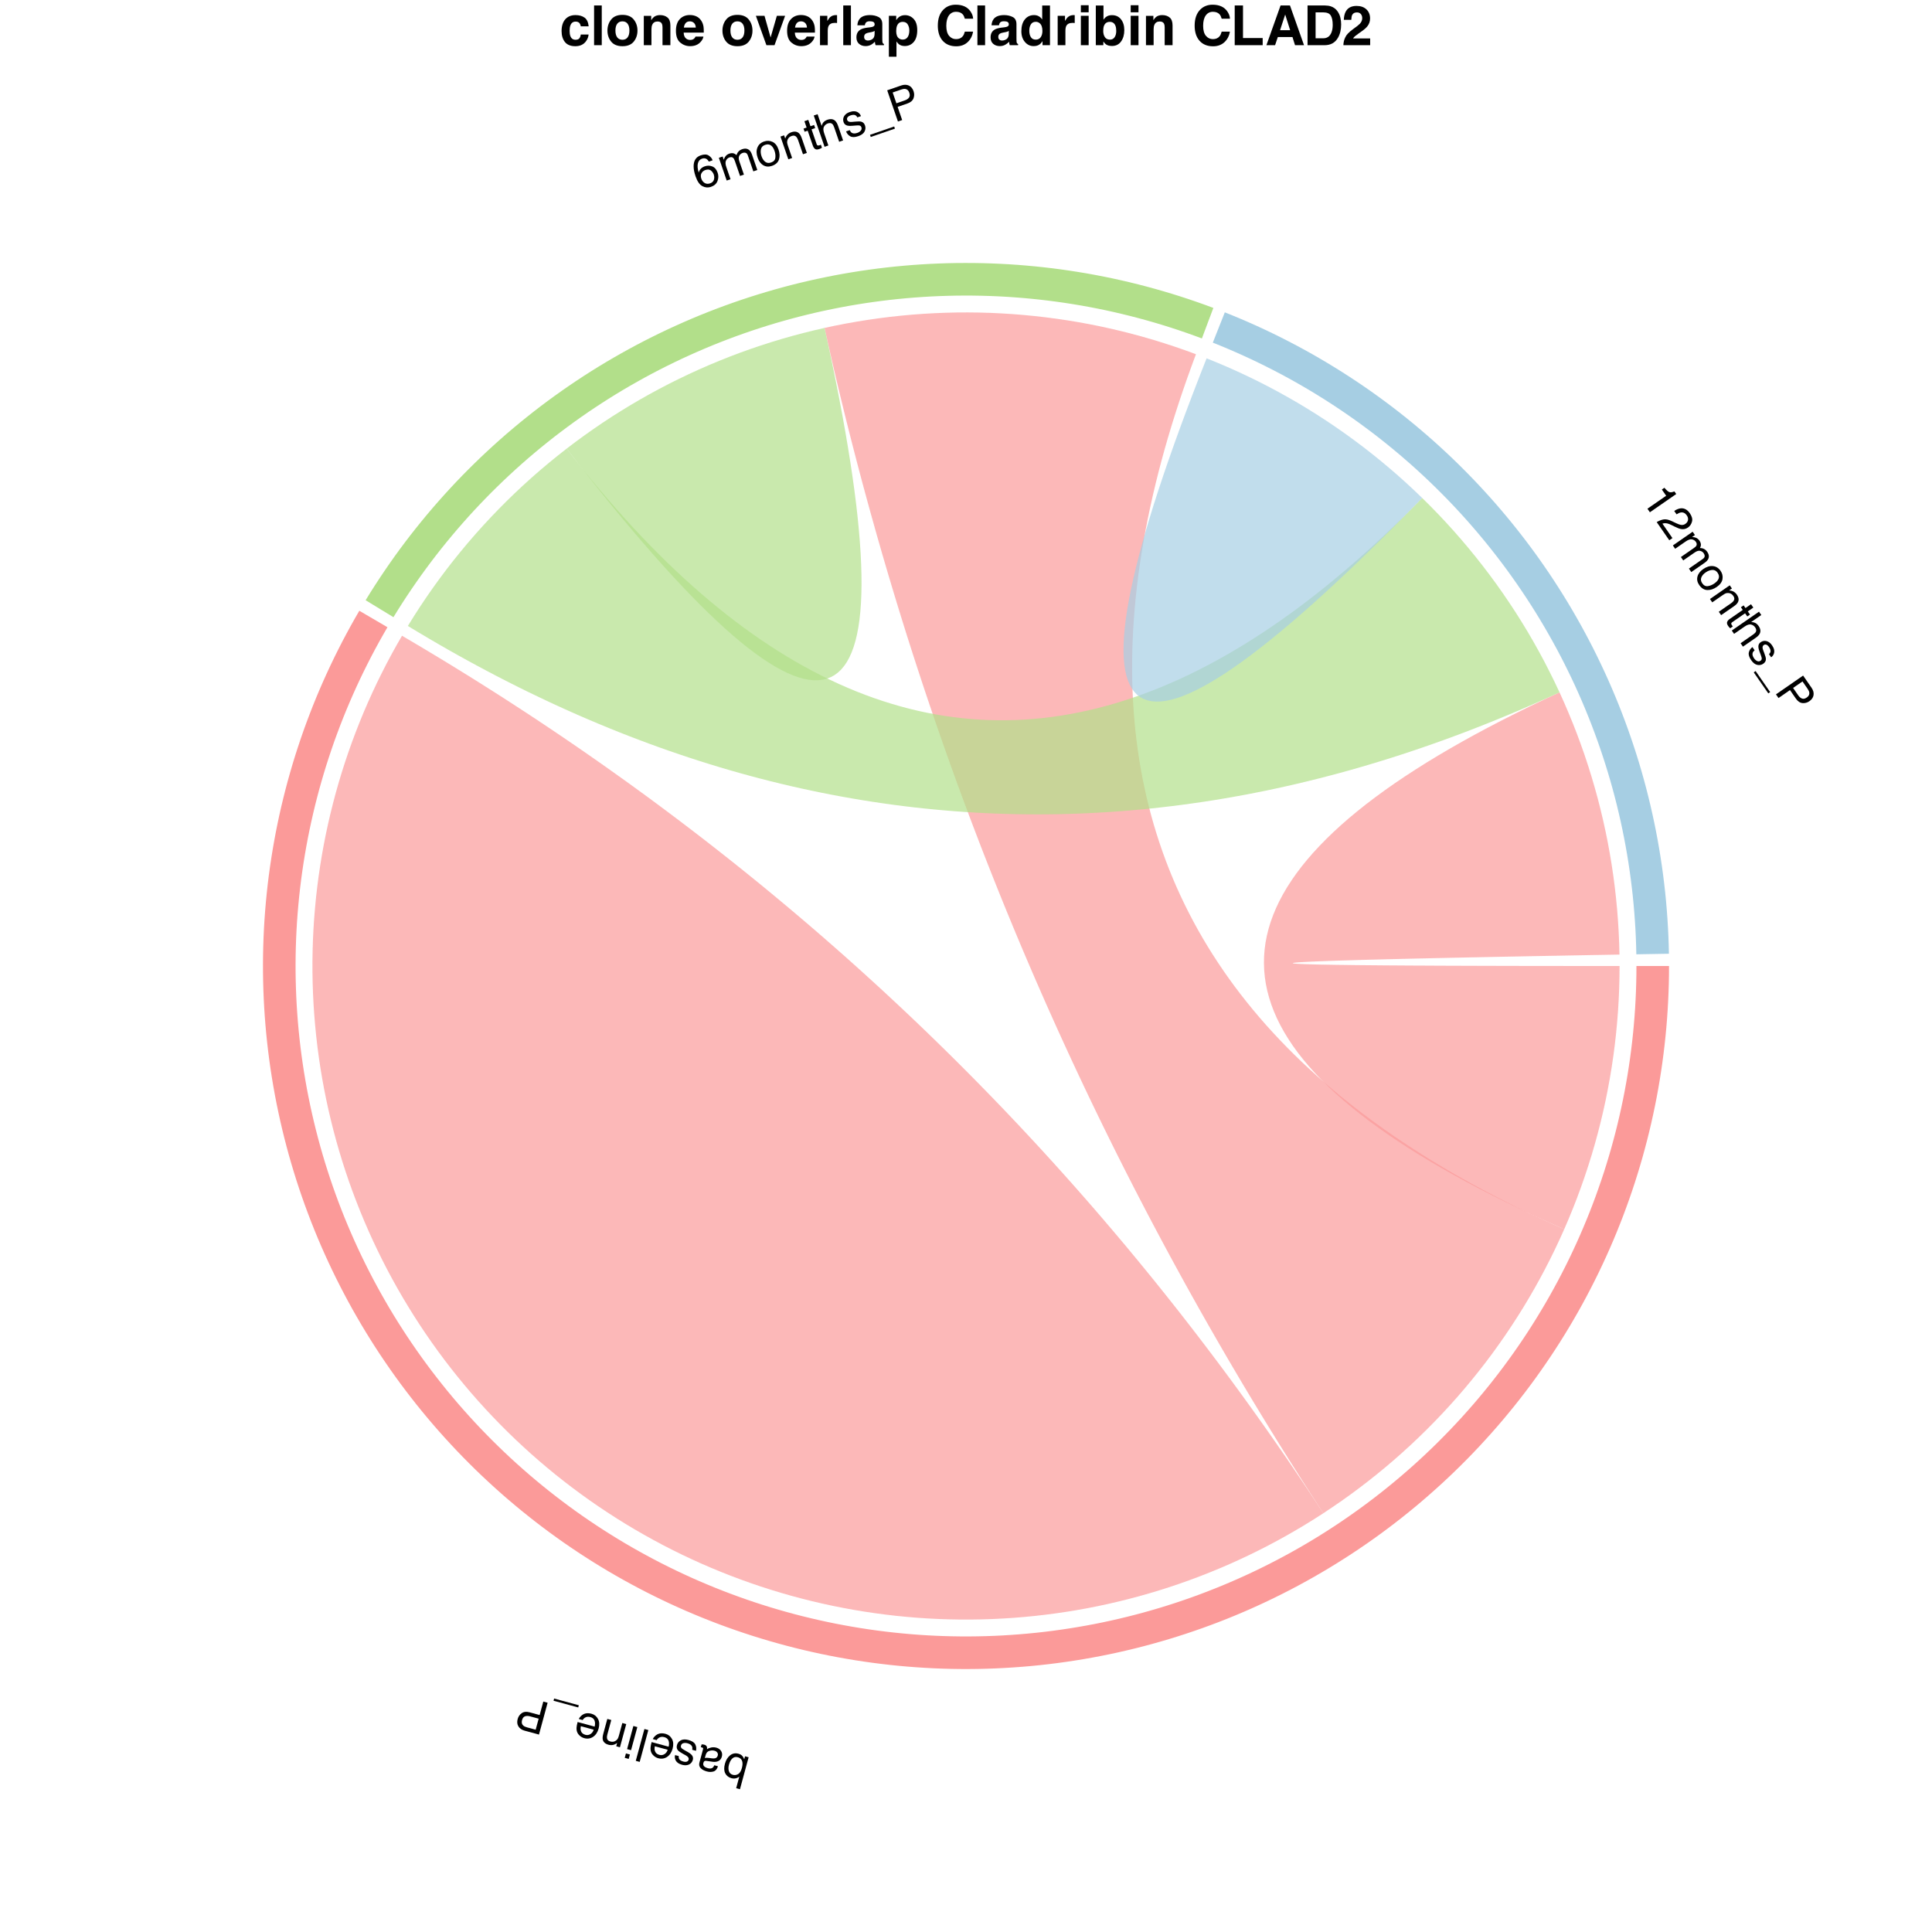 <?xml version="1.0" encoding="UTF-8"?>
<svg xmlns="http://www.w3.org/2000/svg" xmlns:xlink="http://www.w3.org/1999/xlink" width="504pt" height="504pt" viewBox="0 0 504 504" version="1.1">
<defs>
<g>
<symbol overflow="visible" id="glyph0-0">
<path style="stroke:none;" d="M -0.375 -0.102 L -2.625 8.207 L -9.219 6.418 L -6.969 -1.891 Z M -6.207 -0.566 L -7.898 5.66 L -3.387 6.883 L -1.695 0.656 Z M -6.207 -0.566 "/>
</symbol>
<symbol overflow="visible" id="glyph0-1">
<path style="stroke:none;" d="M -2.93 8.156 L -3.918 7.887 L -3.102 4.871 C -3.402 5.102 -3.727 5.25 -4.078 5.32 C -4.43 5.391 -4.785 5.375 -5.148 5.277 C -5.902 5.07 -6.441 4.648 -6.77 4 C -7.098 3.355 -7.125 2.527 -6.852 1.516 C -6.594 0.559 -6.145 -0.172 -5.512 -0.68 C -4.875 -1.188 -4.145 -1.332 -3.324 -1.109 C -2.863 -0.984 -2.504 -0.766 -2.25 -0.457 C -2.098 -0.273 -1.953 -0.008 -1.816 0.34 L -1.605 -0.438 L -0.668 -0.18 Z M -3.504 -0.191 C -4.055 -0.34 -4.527 -0.234 -4.918 0.129 C -5.312 0.492 -5.605 1.031 -5.797 1.75 C -5.973 2.387 -5.977 2.949 -5.816 3.441 C -5.656 3.934 -5.312 4.254 -4.781 4.398 C -4.316 4.523 -3.863 4.461 -3.422 4.215 C -2.98 3.965 -2.652 3.445 -2.438 2.66 C -2.285 2.09 -2.23 1.609 -2.277 1.215 C -2.363 0.477 -2.773 0.008 -3.504 -0.191 Z M -3.504 -0.191 "/>
</symbol>
<symbol overflow="visible" id="glyph0-2">
<path style="stroke:none;" d="M -1.965 1.199 C -1.883 0.902 -1.93 0.641 -2.098 0.414 C -2.266 0.188 -2.496 0.031 -2.793 -0.047 C -3.152 -0.145 -3.52 -0.156 -3.898 -0.082 C -4.539 0.039 -4.945 0.414 -5.113 1.043 L -5.336 1.859 C -5.191 1.816 -5.012 1.793 -4.805 1.793 C -4.594 1.793 -4.391 1.809 -4.195 1.836 L -3.559 1.926 C -3.176 1.977 -2.875 1.973 -2.664 1.918 C -2.301 1.824 -2.07 1.586 -1.965 1.199 Z M -4.988 2.586 C -5.23 2.555 -5.414 2.609 -5.535 2.754 C -5.605 2.832 -5.664 2.957 -5.711 3.125 C -5.805 3.473 -5.75 3.758 -5.547 3.98 C -5.34 4.203 -5.008 4.379 -4.547 4.504 C -4.016 4.648 -3.602 4.605 -3.301 4.379 C -3.133 4.254 -2.988 4.043 -2.867 3.738 L -1.914 3.996 C -2.137 4.738 -2.52 5.191 -3.066 5.359 C -3.609 5.523 -4.191 5.523 -4.805 5.355 C -5.516 5.164 -6.059 4.871 -6.43 4.48 C -6.797 4.09 -6.902 3.605 -6.746 3.031 L -5.801 -0.457 C -5.773 -0.562 -5.773 -0.652 -5.797 -0.73 C -5.824 -0.805 -5.906 -0.863 -6.047 -0.898 C -6.09 -0.91 -6.145 -0.922 -6.199 -0.934 C -6.258 -0.941 -6.32 -0.949 -6.387 -0.957 L -6.184 -1.707 C -6.012 -1.711 -5.887 -1.707 -5.801 -1.695 C -5.715 -1.684 -5.598 -1.66 -5.457 -1.621 C -5.105 -1.523 -4.883 -1.332 -4.793 -1.039 C -4.746 -0.883 -4.738 -0.684 -4.77 -0.434 C -4.488 -0.648 -4.129 -0.801 -3.684 -0.895 C -3.242 -0.988 -2.789 -0.977 -2.32 -0.848 C -1.758 -0.695 -1.344 -0.398 -1.082 0.039 C -0.816 0.477 -0.754 0.949 -0.895 1.465 C -1.047 2.027 -1.34 2.414 -1.773 2.625 C -2.207 2.84 -2.723 2.906 -3.309 2.824 Z M -4.988 2.586 "/>
</symbol>
<symbol overflow="visible" id="glyph0-3">
<path style="stroke:none;" d="M -1.867 1.535 C -1.805 1.188 -1.82 0.902 -1.91 0.684 C -2.078 0.285 -2.477 0 -3.109 -0.168 C -3.488 -0.273 -3.844 -0.281 -4.172 -0.195 C -4.504 -0.109 -4.715 0.105 -4.809 0.449 C -4.879 0.711 -4.816 0.938 -4.625 1.137 C -4.5 1.262 -4.238 1.434 -3.832 1.664 L -3.078 2.086 C -2.598 2.355 -2.254 2.602 -2.055 2.824 C -1.691 3.219 -1.574 3.66 -1.707 4.145 C -1.863 4.719 -2.195 5.125 -2.703 5.367 C -3.211 5.609 -3.816 5.637 -4.512 5.449 C -5.426 5.199 -6.012 4.754 -6.27 4.109 C -6.43 3.703 -6.453 3.305 -6.34 2.914 L -5.379 3.172 C -5.422 3.406 -5.398 3.641 -5.305 3.867 C -5.145 4.199 -4.773 4.441 -4.199 4.598 C -3.812 4.703 -3.504 4.707 -3.266 4.613 C -3.027 4.52 -2.875 4.355 -2.809 4.113 C -2.738 3.848 -2.812 3.602 -3.027 3.375 C -3.152 3.238 -3.352 3.094 -3.629 2.945 L -4.258 2.598 C -4.941 2.223 -5.383 1.918 -5.586 1.684 C -5.91 1.316 -6 0.855 -5.848 0.297 C -5.703 -0.242 -5.371 -0.652 -4.855 -0.934 C -4.34 -1.215 -3.664 -1.242 -2.828 -1.016 C -1.926 -0.77 -1.344 -0.395 -1.078 0.117 C -0.816 0.629 -0.75 1.188 -0.887 1.801 Z M -1.867 1.535 "/>
</symbol>
<symbol overflow="visible" id="glyph0-4">
<path style="stroke:none;" d="M -4.949 5.305 C -5.379 5.188 -5.766 4.977 -6.117 4.664 C -6.465 4.352 -6.699 4.008 -6.824 3.633 C -6.945 3.27 -6.984 2.879 -6.941 2.453 C -6.926 2.156 -6.836 1.703 -6.672 1.094 L -2.23 2.297 C -2.082 1.676 -2.094 1.145 -2.266 0.699 C -2.438 0.254 -2.809 -0.047 -3.375 -0.199 C -3.906 -0.344 -4.379 -0.285 -4.793 -0.02 C -5.027 0.137 -5.219 0.336 -5.367 0.586 L -6.367 0.312 C -6.281 0.098 -6.125 -0.125 -5.902 -0.359 C -5.68 -0.594 -5.453 -0.77 -5.223 -0.895 C -4.832 -1.113 -4.395 -1.211 -3.906 -1.195 C -3.645 -1.188 -3.359 -1.141 -3.051 -1.059 C -2.297 -0.855 -1.734 -0.406 -1.359 0.285 C -0.984 0.977 -0.93 1.812 -1.195 2.801 C -1.461 3.773 -1.938 4.492 -2.633 4.957 C -3.324 5.422 -4.098 5.535 -4.949 5.305 Z M -5.844 2.184 C -5.922 2.637 -5.922 3.016 -5.844 3.32 C -5.695 3.887 -5.297 4.258 -4.645 4.434 C -4.176 4.562 -3.738 4.5 -3.332 4.246 C -2.922 3.996 -2.641 3.613 -2.48 3.098 Z M -5.844 2.184 "/>
</symbol>
<symbol overflow="visible" id="glyph0-5">
<path style="stroke:none;" d="M -3.027 8.098 L -4.047 7.82 L -1.793 -0.484 L -0.773 -0.211 Z M -3.027 8.098 "/>
</symbol>
<symbol overflow="visible" id="glyph0-6">
<path style="stroke:none;" d="M -2.383 5.824 L -3.418 5.547 L -1.781 -0.484 L -0.746 -0.203 Z M -3 8.105 L -4.035 7.824 L -3.723 6.672 L -2.688 6.949 Z M -3 8.105 "/>
</symbol>
<symbol overflow="visible" id="glyph0-7">
<path style="stroke:none;" d="M -2.391 5.855 L -3.355 5.59 L -3.125 4.73 C -3.508 5.008 -3.879 5.18 -4.242 5.25 C -4.605 5.316 -4.98 5.297 -5.371 5.191 C -6.23 4.957 -6.73 4.5 -6.871 3.82 C -6.949 3.445 -6.902 2.953 -6.738 2.344 L -5.684 -1.543 L -4.648 -1.262 L -5.684 2.555 C -5.785 2.926 -5.809 3.238 -5.762 3.496 C -5.684 3.922 -5.406 4.199 -4.93 4.328 C -4.691 4.395 -4.484 4.422 -4.316 4.414 C -4.016 4.406 -3.727 4.309 -3.449 4.117 C -3.223 3.961 -3.059 3.785 -2.949 3.586 C -2.84 3.387 -2.73 3.09 -2.625 2.695 L -1.766 -0.48 L -0.746 -0.203 Z M -2.391 5.855 "/>
</symbol>
<symbol overflow="visible" id="glyph0-8">
<path style="stroke:none;" d="M 0.395 -1.449 L 0.238 -0.875 L -6.203 -2.625 L -6.047 -3.195 Z M 0.395 -1.449 "/>
</symbol>
<symbol overflow="visible" id="glyph0-9">
<path style="stroke:none;" d="M -3.242 8.039 L -6.98 7.023 C -7.719 6.824 -8.258 6.453 -8.598 5.914 C -8.938 5.375 -9.004 4.73 -8.801 3.977 C -8.625 3.328 -8.27 2.816 -7.734 2.445 C -7.203 2.074 -6.516 2.004 -5.68 2.23 L -3.066 2.938 L -2.113 -0.574 L -0.988 -0.27 Z M -7.664 4.277 C -7.828 4.887 -7.715 5.363 -7.32 5.707 C -7.105 5.891 -6.777 6.043 -6.344 6.16 L -4.105 6.766 L -3.324 3.887 L -5.566 3.281 C -6.07 3.145 -6.508 3.141 -6.883 3.27 C -7.254 3.398 -7.516 3.734 -7.664 4.277 Z M -7.664 4.277 "/>
</symbol>
<symbol overflow="visible" id="glyph1-0">
<path style="stroke:none;" d="M 0.367 -0.125 L -2.441 -8.262 L 4.02 -10.492 L 6.824 -2.352 Z M 5.453 -3.02 L 3.352 -9.121 L -1.07 -7.594 L 1.035 -1.496 Z M 5.453 -3.02 "/>
</symbol>
<symbol overflow="visible" id="glyph1-1">
<path style="stroke:none;" d="M 0.57 -9.109 C 1.457 -9.414 2.156 -9.398 2.664 -9.059 C 3.172 -8.719 3.508 -8.305 3.676 -7.82 L 2.691 -7.48 C 2.523 -7.773 2.344 -7.984 2.152 -8.117 C 1.797 -8.367 1.379 -8.41 0.891 -8.238 C 0.332 -8.047 -0.023 -7.637 -0.172 -7.008 C -0.324 -6.379 -0.254 -5.578 0.043 -4.605 C 0.156 -5.02 0.355 -5.371 0.645 -5.66 C 0.914 -5.918 1.242 -6.113 1.633 -6.246 C 2.297 -6.477 2.949 -6.465 3.594 -6.211 C 4.234 -5.957 4.699 -5.406 4.988 -4.566 C 5.238 -3.844 5.223 -3.125 4.945 -2.41 C 4.668 -1.691 4.098 -1.184 3.227 -0.883 C 2.484 -0.629 1.746 -0.688 1.016 -1.066 C 0.281 -1.441 -0.316 -2.297 -0.773 -3.633 C -1.113 -4.617 -1.281 -5.496 -1.281 -6.266 C -1.273 -7.738 -0.656 -8.688 0.57 -9.109 Z M 3.012 -1.801 C 3.535 -1.98 3.867 -2.293 4.004 -2.734 C 4.145 -3.176 4.133 -3.641 3.965 -4.121 C 3.824 -4.527 3.574 -4.871 3.215 -5.16 C 2.855 -5.445 2.371 -5.484 1.758 -5.273 C 1.328 -5.125 1.004 -4.855 0.777 -4.457 C 0.551 -4.062 0.539 -3.578 0.734 -3.004 C 0.91 -2.504 1.203 -2.133 1.613 -1.891 C 2.023 -1.652 2.492 -1.621 3.012 -1.801 Z M 3.012 -1.801 "/>
</symbol>
<symbol overflow="visible" id="glyph1-2">
<path style="stroke:none;" d="M -1.312 -6.184 L -0.328 -6.523 L -0.039 -5.684 C 0.098 -6.055 0.238 -6.344 0.387 -6.543 C 0.637 -6.879 0.969 -7.121 1.387 -7.266 C 1.859 -7.43 2.281 -7.441 2.648 -7.309 C 2.855 -7.23 3.074 -7.086 3.293 -6.875 C 3.406 -7.27 3.586 -7.594 3.832 -7.852 C 4.078 -8.105 4.387 -8.301 4.762 -8.43 C 5.559 -8.703 6.199 -8.602 6.688 -8.125 C 6.949 -7.867 7.172 -7.477 7.352 -6.953 L 8.715 -3.004 L 7.676 -2.648 L 6.258 -6.77 C 6.121 -7.164 5.93 -7.402 5.68 -7.48 C 5.43 -7.559 5.164 -7.551 4.879 -7.453 C 4.488 -7.316 4.195 -7.07 4.004 -6.711 C 3.812 -6.352 3.824 -5.863 4.035 -5.254 L 5.223 -1.801 L 4.211 -1.453 L 2.875 -5.324 C 2.734 -5.727 2.586 -6.004 2.426 -6.156 C 2.18 -6.379 1.852 -6.422 1.438 -6.277 C 1.059 -6.148 0.766 -5.883 0.559 -5.484 C 0.352 -5.086 0.379 -4.508 0.645 -3.742 L 1.727 -0.598 L 0.73 -0.254 Z M -1.312 -6.184 "/>
</symbol>
<symbol overflow="visible" id="glyph1-3">
<path style="stroke:none;" d="M 2.863 -1.707 C 3.523 -1.934 3.891 -2.34 3.965 -2.926 C 4.039 -3.512 3.969 -4.109 3.758 -4.723 C 3.566 -5.277 3.324 -5.695 3.027 -5.984 C 2.559 -6.434 1.977 -6.539 1.293 -6.301 C 0.684 -6.09 0.32 -5.707 0.203 -5.145 C 0.086 -4.586 0.141 -3.977 0.367 -3.32 C 0.586 -2.688 0.906 -2.207 1.328 -1.883 C 1.75 -1.559 2.262 -1.5 2.863 -1.707 Z M 1.02 -7.18 C 1.785 -7.445 2.52 -7.414 3.223 -7.086 C 3.926 -6.758 4.449 -6.098 4.789 -5.109 C 5.117 -4.152 5.16 -3.281 4.91 -2.5 C 4.66 -1.715 4.043 -1.152 3.066 -0.816 C 2.25 -0.535 1.508 -0.586 0.836 -0.973 C 0.164 -1.359 -0.332 -2.02 -0.652 -2.949 C -0.996 -3.945 -1.016 -4.828 -0.715 -5.594 C -0.41 -6.359 0.168 -6.887 1.02 -7.18 Z M 1.02 -7.18 "/>
</symbol>
<symbol overflow="visible" id="glyph1-4">
<path style="stroke:none;" d="M -1.312 -6.184 L -0.367 -6.512 L -0.078 -5.668 C 0.082 -6.113 0.297 -6.465 0.559 -6.727 C 0.82 -6.984 1.141 -7.18 1.527 -7.312 C 2.367 -7.602 3.039 -7.504 3.535 -7.02 C 3.809 -6.754 4.047 -6.324 4.254 -5.727 L 5.566 -1.918 L 4.555 -1.57 L 3.266 -5.309 C 3.141 -5.672 2.984 -5.945 2.801 -6.129 C 2.496 -6.438 2.113 -6.512 1.648 -6.352 C 1.41 -6.27 1.227 -6.18 1.09 -6.078 C 0.844 -5.902 0.66 -5.656 0.539 -5.344 C 0.441 -5.09 0.402 -4.852 0.422 -4.625 C 0.445 -4.398 0.523 -4.09 0.656 -3.703 L 1.727 -0.598 L 0.73 -0.254 Z M -1.312 -6.184 "/>
</symbol>
<symbol overflow="visible" id="glyph1-5">
<path style="stroke:none;" d="M -1.688 -7.91 L -0.68 -8.258 L -0.105 -6.602 L 0.84 -6.926 L 1.121 -6.113 L 0.176 -5.785 L 1.508 -1.914 C 1.578 -1.707 1.699 -1.594 1.863 -1.57 C 1.953 -1.559 2.09 -1.582 2.273 -1.645 C 2.32 -1.66 2.371 -1.68 2.426 -1.699 C 2.48 -1.723 2.543 -1.75 2.613 -1.781 L 2.887 -0.996 C 2.785 -0.922 2.672 -0.855 2.555 -0.801 C 2.434 -0.742 2.305 -0.688 2.16 -0.641 C 1.695 -0.48 1.336 -0.488 1.09 -0.672 C 0.84 -0.852 0.652 -1.133 0.52 -1.512 L -0.836 -5.438 L -1.637 -5.164 L -1.918 -5.977 L -1.113 -6.254 Z M -1.688 -7.91 "/>
</symbol>
<symbol overflow="visible" id="glyph1-6">
<path style="stroke:none;" d="M -2.086 -8.418 L -1.086 -8.762 L -0.039 -5.727 C 0.094 -6.105 0.234 -6.391 0.379 -6.578 C 0.629 -6.898 0.992 -7.141 1.473 -7.309 C 2.332 -7.605 3.02 -7.504 3.535 -7.008 C 3.812 -6.734 4.055 -6.309 4.254 -5.727 L 5.566 -1.918 L 4.543 -1.566 L 3.254 -5.305 C 3.102 -5.742 2.938 -6.043 2.758 -6.207 C 2.465 -6.469 2.066 -6.516 1.57 -6.344 C 1.156 -6.199 0.828 -5.93 0.59 -5.527 C 0.352 -5.129 0.371 -4.531 0.645 -3.742 L 1.727 -0.598 L 0.73 -0.254 Z M -2.086 -8.418 "/>
</symbol>
<symbol overflow="visible" id="glyph1-7">
<path style="stroke:none;" d="M 0.684 -2.316 C 0.828 -1.996 0.996 -1.77 1.195 -1.641 C 1.559 -1.406 2.047 -1.395 2.668 -1.609 C 3.039 -1.734 3.336 -1.93 3.559 -2.184 C 3.785 -2.441 3.84 -2.738 3.723 -3.074 C 3.637 -3.328 3.457 -3.484 3.188 -3.539 C 3.016 -3.57 2.695 -3.566 2.234 -3.527 L 1.375 -3.457 C 0.824 -3.406 0.402 -3.418 0.109 -3.492 C -0.41 -3.613 -0.754 -3.91 -0.918 -4.387 C -1.113 -4.949 -1.066 -5.473 -0.781 -5.961 C -0.496 -6.445 -0.012 -6.809 0.672 -7.043 C 1.566 -7.352 2.301 -7.312 2.875 -6.922 C 3.238 -6.676 3.48 -6.359 3.605 -5.973 L 2.664 -5.648 C 2.566 -5.867 2.418 -6.043 2.215 -6.18 C 1.895 -6.363 1.453 -6.359 0.887 -6.164 C 0.512 -6.035 0.25 -5.863 0.105 -5.652 C -0.039 -5.441 -0.07 -5.219 0.012 -4.98 C 0.102 -4.723 0.301 -4.559 0.609 -4.492 C 0.789 -4.449 1.035 -4.445 1.344 -4.473 L 2.059 -4.539 C 2.836 -4.613 3.375 -4.613 3.676 -4.531 C 4.148 -4.41 4.48 -4.078 4.672 -3.531 C 4.852 -3.004 4.809 -2.477 4.543 -1.957 C 4.273 -1.434 3.73 -1.031 2.91 -0.75 C 2.027 -0.445 1.332 -0.43 0.828 -0.703 C 0.32 -0.977 -0.047 -1.406 -0.277 -1.988 Z M 0.684 -2.316 "/>
</symbol>
<symbol overflow="visible" id="glyph1-8">
<path style="stroke:none;" d="M 0.488 1.418 L 0.297 0.859 L 6.605 -1.316 L 6.797 -0.758 Z M 0.488 1.418 "/>
</symbol>
<symbol overflow="visible" id="glyph1-9">
<path style="stroke:none;" d="M -1.836 -8.473 L 1.824 -9.734 C 2.547 -9.984 3.203 -9.98 3.785 -9.727 C 4.371 -9.469 4.789 -8.973 5.043 -8.234 C 5.262 -7.598 5.258 -6.977 5.023 -6.371 C 4.789 -5.766 4.266 -5.32 3.445 -5.035 L 0.887 -4.152 L 2.07 -0.715 L 0.969 -0.336 Z M 3.934 -7.844 C 3.727 -8.441 3.363 -8.773 2.848 -8.836 C 2.566 -8.867 2.211 -8.809 1.785 -8.66 L -0.406 -7.906 L 0.566 -5.086 L 2.758 -5.84 C 3.254 -6.012 3.617 -6.254 3.855 -6.574 C 4.09 -6.891 4.117 -7.312 3.934 -7.844 Z M 3.934 -7.844 "/>
</symbol>
<symbol overflow="visible" id="glyph2-0">
<path style="stroke:none;" d="M 0.219 0.316 L 7.297 -4.582 L 11.188 1.035 L 4.109 5.934 Z M 4.383 4.434 L 9.688 0.762 L 7.023 -3.082 L 1.719 0.59 Z M 4.383 4.434 "/>
</symbol>
<symbol overflow="visible" id="glyph2-1">
<path style="stroke:none;" d="M 5.539 -2.438 L 6.203 -2.898 C 6.699 -2.312 7.102 -1.949 7.418 -1.801 C 7.73 -1.652 8.195 -1.699 8.812 -1.949 L 9.289 -1.266 L 2.418 3.492 L 1.777 2.566 L 6.664 -0.816 Z M 5.539 -2.438 "/>
</symbol>
<symbol overflow="visible" id="glyph2-2">
<path style="stroke:none;" d="M 0.215 0.309 C 0.832 -0.07 1.434 -0.305 2.02 -0.398 C 2.609 -0.488 3.297 -0.348 4.086 0.023 L 5.262 0.578 C 5.789 0.824 6.195 0.973 6.48 1.023 C 6.93 1.102 7.324 1.02 7.668 0.781 C 8.07 0.504 8.305 0.164 8.375 -0.242 C 8.445 -0.645 8.34 -1.047 8.062 -1.449 C 7.652 -2.043 7.141 -2.297 6.535 -2.215 C 6.207 -2.172 5.828 -2.008 5.391 -1.723 L 4.781 -2.605 C 5.387 -3.012 5.953 -3.238 6.48 -3.289 C 7.41 -3.375 8.203 -2.945 8.859 -1.996 C 9.406 -1.203 9.594 -0.48 9.418 0.18 C 9.242 0.84 8.895 1.352 8.371 1.715 C 7.82 2.098 7.211 2.23 6.551 2.113 C 6.168 2.047 5.613 1.836 4.887 1.477 L 4.062 1.07 C 3.672 0.875 3.336 0.742 3.055 0.672 C 2.551 0.543 2.102 0.559 1.703 0.711 L 4.312 4.477 L 3.492 5.043 Z M 0.215 0.309 "/>
</symbol>
<symbol overflow="visible" id="glyph2-3">
<path style="stroke:none;" d="M 5.598 -2.938 L 6.191 -2.078 L 5.461 -1.57 C 5.855 -1.543 6.172 -1.484 6.402 -1.398 C 6.797 -1.246 7.117 -0.988 7.371 -0.629 C 7.656 -0.215 7.781 0.184 7.754 0.574 C 7.734 0.797 7.652 1.043 7.508 1.312 C 7.918 1.316 8.281 1.398 8.594 1.566 C 8.906 1.734 9.176 1.98 9.402 2.305 C 9.883 3 9.957 3.645 9.629 4.242 C 9.453 4.566 9.137 4.883 8.68 5.199 L 5.246 7.578 L 4.625 6.676 L 8.207 4.195 C 8.551 3.957 8.727 3.707 8.738 3.445 C 8.746 3.188 8.664 2.934 8.496 2.684 C 8.258 2.344 7.941 2.129 7.543 2.043 C 7.145 1.953 6.68 2.094 6.148 2.465 L 3.145 4.543 L 2.535 3.66 L 5.902 1.328 C 6.254 1.086 6.48 0.867 6.582 0.676 C 6.73 0.375 6.68 0.047 6.434 -0.312 C 6.207 -0.641 5.871 -0.852 5.434 -0.945 C 4.992 -1.035 4.441 -0.852 3.777 -0.391 L 1.039 1.504 L 0.441 0.637 Z M 5.598 -2.938 "/>
</symbol>
<symbol overflow="visible" id="glyph2-4">
<path style="stroke:none;" d="M 2.418 2.297 C 2.816 2.871 3.305 3.113 3.887 3.027 C 4.473 2.938 5.031 2.711 5.562 2.34 C 6.043 2.008 6.383 1.66 6.578 1.297 C 6.883 0.723 6.832 0.137 6.418 -0.461 C 6.051 -0.988 5.582 -1.234 5.008 -1.195 C 4.438 -1.156 3.867 -0.938 3.293 -0.543 C 2.746 -0.164 2.371 0.273 2.172 0.77 C 1.973 1.266 2.055 1.773 2.418 2.297 Z M 7.191 -0.957 C 7.652 -0.293 7.816 0.422 7.691 1.188 C 7.566 1.953 7.074 2.633 6.215 3.23 C 5.383 3.805 4.555 4.082 3.73 4.051 C 2.91 4.023 2.203 3.582 1.613 2.73 C 1.121 2.02 0.973 1.293 1.164 0.543 C 1.355 -0.207 1.855 -0.863 2.664 -1.422 C 3.531 -2.023 4.375 -2.281 5.191 -2.199 C 6.012 -2.113 6.676 -1.699 7.191 -0.957 Z M 7.191 -0.957 "/>
</symbol>
<symbol overflow="visible" id="glyph2-5">
<path style="stroke:none;" d="M 5.598 -2.938 L 6.172 -2.113 L 5.438 -1.605 C 5.91 -1.57 6.305 -1.461 6.625 -1.281 C 6.945 -1.098 7.223 -0.84 7.453 -0.508 C 7.961 0.227 8.047 0.898 7.715 1.508 C 7.531 1.844 7.184 2.191 6.66 2.551 L 3.352 4.84 L 2.742 3.961 L 5.992 1.707 C 6.309 1.488 6.531 1.27 6.656 1.043 C 6.871 0.664 6.84 0.273 6.559 -0.129 C 6.418 -0.336 6.281 -0.488 6.145 -0.594 C 5.91 -0.781 5.625 -0.891 5.289 -0.926 C 5.02 -0.953 4.777 -0.926 4.566 -0.844 C 4.355 -0.762 4.082 -0.602 3.742 -0.367 L 1.039 1.504 L 0.441 0.637 Z M 5.598 -2.938 "/>
</symbol>
<symbol overflow="visible" id="glyph2-6">
<path style="stroke:none;" d="M 7.16 -3.762 L 7.766 -2.883 L 6.328 -1.887 L 6.898 -1.062 L 6.188 -0.574 L 5.617 -1.395 L 2.25 0.934 C 2.07 1.059 1.992 1.203 2.016 1.367 C 2.027 1.461 2.09 1.586 2.199 1.742 C 2.227 1.785 2.258 1.828 2.293 1.875 C 2.328 1.922 2.371 1.977 2.422 2.035 L 1.738 2.512 C 1.641 2.43 1.547 2.34 1.461 2.242 C 1.371 2.145 1.285 2.031 1.199 1.906 C 0.918 1.5 0.832 1.156 0.938 0.867 C 1.047 0.578 1.266 0.32 1.598 0.094 L 5.012 -2.273 L 4.527 -2.973 L 5.234 -3.461 L 5.719 -2.762 Z M 7.16 -3.762 "/>
</symbol>
<symbol overflow="visible" id="glyph2-7">
<path style="stroke:none;" d="M 7.539 -4.281 L 8.141 -3.414 L 5.5 -1.586 C 5.902 -1.559 6.215 -1.504 6.434 -1.41 C 6.812 -1.258 7.145 -0.973 7.434 -0.559 C 7.949 0.191 8.039 0.879 7.703 1.508 C 7.516 1.852 7.168 2.199 6.66 2.551 L 3.352 4.84 L 2.734 3.949 L 5.988 1.699 C 6.367 1.438 6.609 1.195 6.719 0.977 C 6.895 0.625 6.832 0.23 6.531 -0.203 C 6.281 -0.562 5.934 -0.805 5.48 -0.926 C 5.031 -1.047 4.465 -0.867 3.777 -0.391 L 1.039 1.504 L 0.441 0.637 Z M 7.539 -4.281 "/>
</symbol>
<symbol overflow="visible" id="glyph2-8">
<path style="stroke:none;" d="M 2.414 0.031 C 2.145 0.258 1.973 0.48 1.902 0.707 C 1.773 1.121 1.895 1.594 2.27 2.133 C 2.492 2.457 2.758 2.691 3.066 2.836 C 3.375 2.984 3.676 2.957 3.969 2.754 C 4.188 2.602 4.289 2.387 4.27 2.109 C 4.254 1.938 4.164 1.633 4 1.199 L 3.699 0.391 C 3.504 -0.125 3.398 -0.535 3.391 -0.836 C 3.367 -1.371 3.562 -1.781 3.977 -2.07 C 4.465 -2.406 4.98 -2.504 5.527 -2.363 C 6.074 -2.219 6.551 -1.852 6.961 -1.258 C 7.5 -0.48 7.66 0.238 7.441 0.898 C 7.301 1.312 7.062 1.633 6.723 1.859 L 6.156 1.039 C 6.34 0.887 6.473 0.695 6.547 0.461 C 6.637 0.105 6.512 -0.32 6.172 -0.812 C 5.945 -1.141 5.711 -1.344 5.469 -1.426 C 5.227 -1.508 5.004 -1.477 4.801 -1.336 C 4.574 -1.18 4.473 -0.945 4.488 -0.629 C 4.496 -0.445 4.559 -0.207 4.672 0.086 L 4.93 0.758 C 5.211 1.484 5.352 2.004 5.355 2.312 C 5.367 2.805 5.137 3.215 4.664 3.543 C 4.203 3.859 3.688 3.961 3.109 3.844 C 2.535 3.727 2 3.312 1.508 2.598 C 0.977 1.832 0.773 1.168 0.902 0.605 C 1.027 0.043 1.34 -0.426 1.84 -0.805 Z M 2.414 0.031 "/>
</symbol>
<symbol overflow="visible" id="glyph2-9">
<path style="stroke:none;" d="M -1.234 0.855 L -0.746 0.516 L 3.051 6.004 L 2.566 6.34 Z M -1.234 0.855 "/>
</symbol>
<symbol overflow="visible" id="glyph2-10">
<path style="stroke:none;" d="M 7.66 -4.059 L 9.863 -0.871 C 10.301 -0.242 10.477 0.387 10.387 1.02 C 10.297 1.648 9.934 2.188 9.293 2.633 C 8.738 3.016 8.141 3.176 7.492 3.117 C 6.844 3.055 6.273 2.668 5.781 1.957 L 4.238 -0.27 L 1.246 1.801 L 0.582 0.844 Z M 8.617 1.668 C 9.137 1.309 9.355 0.871 9.277 0.355 C 9.23 0.074 9.078 -0.25 8.82 -0.621 L 7.5 -2.527 L 5.047 -0.832 L 6.371 1.078 C 6.668 1.508 7 1.793 7.371 1.934 C 7.738 2.074 8.152 1.988 8.617 1.668 Z M 8.617 1.668 "/>
</symbol>
<symbol overflow="visible" id="glyph3-0">
<path style="stroke:none;" d="M 1.082 0 L 1.082 -10.363 L 9.43 -10.363 L 9.43 0 Z M 8.137 -1.293 L 8.137 -9.07 L 2.375 -9.07 L 2.375 -1.293 Z M 8.137 -1.293 "/>
</symbol>
<symbol overflow="visible" id="glyph3-1">
<path style="stroke:none;" d="M 5.512 -4.914 C 5.473 -5.199 5.379 -5.457 5.223 -5.688 C 5 -5.996 4.648 -6.152 4.176 -6.152 C 3.5 -6.152 3.039 -5.816 2.793 -5.148 C 2.66 -4.793 2.594 -4.316 2.594 -3.727 C 2.594 -3.164 2.66 -2.711 2.793 -2.371 C 3.031 -1.734 3.48 -1.414 4.141 -1.414 C 4.609 -1.414 4.941 -1.539 5.141 -1.793 C 5.336 -2.047 5.457 -2.375 5.5 -2.777 L 7.543 -2.777 C 7.496 -2.168 7.277 -1.59 6.883 -1.047 C 6.254 -0.172 5.324 0.266 4.094 0.266 C 2.859 0.266 1.953 -0.098 1.371 -0.828 C 0.789 -1.559 0.5 -2.512 0.5 -3.676 C 0.5 -4.992 0.82 -6.02 1.461 -6.75 C 2.105 -7.48 2.992 -7.848 4.121 -7.848 C 5.082 -7.848 5.867 -7.633 6.48 -7.199 C 7.09 -6.77 7.453 -6.008 7.566 -4.914 Z M 5.512 -4.914 "/>
</symbol>
<symbol overflow="visible" id="glyph3-2">
<path style="stroke:none;" d="M 2.98 0 L 0.977 0 L 0.977 -10.363 L 2.98 -10.363 Z M 2.98 0 "/>
</symbol>
<symbol overflow="visible" id="glyph3-3">
<path style="stroke:none;" d="M 4.375 -1.414 C 4.961 -1.414 5.41 -1.621 5.723 -2.039 C 6.035 -2.457 6.195 -3.051 6.195 -3.816 C 6.195 -4.586 6.039 -5.18 5.723 -5.594 C 5.41 -6.008 4.961 -6.215 4.375 -6.215 C 3.789 -6.215 3.336 -6.008 3.02 -5.594 C 2.703 -5.18 2.547 -4.586 2.547 -3.816 C 2.547 -3.047 2.703 -2.457 3.02 -2.039 C 3.336 -1.621 3.789 -1.414 4.375 -1.414 Z M 8.297 -3.816 C 8.297 -2.691 7.973 -1.73 7.328 -0.93 C 6.68 -0.133 5.699 0.266 4.379 0.266 C 3.062 0.266 2.082 -0.133 1.434 -0.93 C 0.789 -1.73 0.465 -2.691 0.465 -3.816 C 0.465 -4.922 0.789 -5.883 1.434 -6.695 C 2.082 -7.504 3.062 -7.91 4.379 -7.91 C 5.695 -7.91 6.68 -7.504 7.328 -6.695 C 7.973 -5.883 8.297 -4.926 8.297 -3.816 Z M 8.297 -3.816 "/>
</symbol>
<symbol overflow="visible" id="glyph3-4">
<path style="stroke:none;" d="M 5.184 -7.848 C 5.973 -7.848 6.621 -7.641 7.125 -7.223 C 7.629 -6.809 7.883 -6.121 7.883 -5.16 L 7.883 0 L 5.828 0 L 5.828 -4.66 C 5.828 -5.062 5.773 -5.375 5.668 -5.59 C 5.469 -5.984 5.094 -6.18 4.543 -6.18 C 3.863 -6.18 3.395 -5.891 3.145 -5.316 C 3.012 -5.012 2.945 -4.621 2.945 -4.148 L 2.945 0 L 0.949 0 L 0.949 -7.648 L 2.883 -7.648 L 2.883 -6.531 C 3.141 -6.926 3.383 -7.211 3.613 -7.383 C 4.027 -7.691 4.551 -7.848 5.184 -7.848 Z M 5.184 -7.848 "/>
</symbol>
<symbol overflow="visible" id="glyph3-5">
<path style="stroke:none;" d="M 3.957 -6.215 C 3.492 -6.215 3.133 -6.07 2.879 -5.781 C 2.625 -5.488 2.465 -5.094 2.398 -4.598 L 5.512 -4.598 C 5.48 -5.129 5.32 -5.531 5.031 -5.805 C 4.742 -6.078 4.387 -6.215 3.957 -6.215 Z M 3.957 -7.867 C 4.594 -7.867 5.172 -7.75 5.68 -7.508 C 6.191 -7.27 6.613 -6.895 6.945 -6.379 C 7.246 -5.922 7.441 -5.395 7.531 -4.797 C 7.582 -4.445 7.602 -3.938 7.594 -3.277 L 2.348 -3.277 C 2.375 -2.508 2.617 -1.969 3.074 -1.66 C 3.352 -1.469 3.684 -1.371 4.07 -1.371 C 4.484 -1.371 4.82 -1.488 5.078 -1.723 C 5.219 -1.848 5.34 -2.023 5.449 -2.25 L 7.496 -2.25 C 7.445 -1.797 7.207 -1.332 6.785 -0.863 C 6.129 -0.117 5.211 0.254 4.027 0.254 C 3.055 0.254 2.195 -0.062 1.449 -0.688 C 0.703 -1.316 0.332 -2.34 0.332 -3.754 C 0.332 -5.082 0.668 -6.098 1.34 -6.805 C 2.012 -7.512 2.887 -7.867 3.957 -7.867 Z M 3.957 -7.867 "/>
</symbol>
<symbol overflow="visible" id="glyph3-6">
<g>
</g>
</symbol>
<symbol overflow="visible" id="glyph3-7">
<path style="stroke:none;" d="M 5.66 -7.664 L 7.812 -7.664 L 5.047 0 L 2.934 0 L 0.184 -7.664 L 2.434 -7.664 L 4.027 -2.012 Z M 5.66 -7.664 "/>
</symbol>
<symbol overflow="visible" id="glyph3-8">
<path style="stroke:none;" d="M 5.098 -7.848 C 5.137 -7.848 5.168 -7.844 5.191 -7.844 C 5.219 -7.84 5.277 -7.836 5.363 -7.832 L 5.363 -5.781 C 5.238 -5.793 5.125 -5.805 5.027 -5.809 C 4.93 -5.812 4.848 -5.816 4.789 -5.816 C 3.98 -5.816 3.441 -5.551 3.164 -5.027 C 3.008 -4.73 2.934 -4.277 2.934 -3.664 L 2.934 0 L 0.914 0 L 0.914 -7.664 L 2.828 -7.664 L 2.828 -6.328 C 3.137 -6.84 3.406 -7.188 3.637 -7.375 C 4.012 -7.688 4.496 -7.848 5.098 -7.848 Z M 5.098 -7.848 "/>
</symbol>
<symbol overflow="visible" id="glyph3-9">
<path style="stroke:none;" d="M 5.16 -3.727 C 5.035 -3.648 4.906 -3.582 4.777 -3.531 C 4.648 -3.484 4.473 -3.438 4.246 -3.395 L 3.797 -3.312 C 3.375 -3.238 3.074 -3.145 2.891 -3.039 C 2.582 -2.855 2.426 -2.57 2.426 -2.188 C 2.426 -1.844 2.52 -1.598 2.711 -1.445 C 2.902 -1.293 3.133 -1.215 3.402 -1.215 C 3.836 -1.215 4.23 -1.344 4.594 -1.598 C 4.957 -1.852 5.148 -2.312 5.16 -2.98 Z M 3.945 -4.66 C 4.316 -4.707 4.578 -4.766 4.738 -4.836 C 5.023 -4.957 5.168 -5.148 5.168 -5.406 C 5.168 -5.719 5.059 -5.938 4.84 -6.059 C 4.621 -6.176 4.305 -6.238 3.883 -6.238 C 3.41 -6.238 3.074 -6.121 2.875 -5.887 C 2.734 -5.711 2.641 -5.477 2.594 -5.184 L 0.66 -5.184 C 0.703 -5.852 0.891 -6.402 1.223 -6.836 C 1.754 -7.508 2.664 -7.848 3.953 -7.848 C 4.789 -7.848 5.535 -7.68 6.188 -7.348 C 6.84 -7.016 7.164 -6.387 7.164 -5.465 L 7.164 -1.949 C 7.164 -1.703 7.168 -1.41 7.18 -1.062 C 7.191 -0.801 7.234 -0.621 7.297 -0.527 C 7.363 -0.434 7.461 -0.355 7.594 -0.297 L 7.594 0 L 5.414 0 C 5.352 -0.156 5.312 -0.301 5.289 -0.438 C 5.266 -0.574 5.246 -0.727 5.23 -0.898 C 4.953 -0.598 4.637 -0.344 4.273 -0.133 C 3.844 0.113 3.355 0.238 2.812 0.238 C 2.117 0.238 1.547 0.039 1.094 -0.355 C 0.641 -0.75 0.414 -1.312 0.414 -2.039 C 0.414 -2.98 0.777 -3.664 1.504 -4.086 C 1.902 -4.316 2.488 -4.48 3.262 -4.578 Z M 3.945 -4.66 "/>
</symbol>
<symbol overflow="visible" id="glyph3-10">
<path style="stroke:none;" d="M 6.215 -3.832 C 6.215 -4.422 6.082 -4.945 5.812 -5.398 C 5.543 -5.855 5.105 -6.082 4.5 -6.082 C 3.773 -6.082 3.273 -5.738 3.004 -5.047 C 2.863 -4.684 2.793 -4.219 2.793 -3.656 C 2.793 -2.766 3.027 -2.141 3.5 -1.777 C 3.781 -1.566 4.117 -1.461 4.5 -1.461 C 5.059 -1.461 5.484 -1.68 5.777 -2.109 C 6.07 -2.539 6.215 -3.113 6.215 -3.832 Z M 5.078 -7.832 C 5.973 -7.832 6.73 -7.504 7.352 -6.84 C 7.973 -6.18 8.281 -5.211 8.281 -3.93 C 8.281 -2.582 7.98 -1.551 7.371 -0.844 C 6.766 -0.137 5.984 0.219 5.027 0.219 C 4.418 0.219 3.91 0.066 3.508 -0.238 C 3.289 -0.406 3.074 -0.652 2.863 -0.977 L 2.863 3.016 L 0.879 3.016 L 0.879 -7.664 L 2.797 -7.664 L 2.797 -6.531 C 3.012 -6.863 3.242 -7.129 3.488 -7.32 C 3.934 -7.66 4.461 -7.832 5.078 -7.832 Z M 5.078 -7.832 "/>
</symbol>
<symbol overflow="visible" id="glyph3-11">
<path style="stroke:none;" d="M 0.648 -5.098 C 0.648 -6.906 1.133 -8.301 2.102 -9.281 C 2.945 -10.133 4.02 -10.559 5.324 -10.559 C 7.066 -10.559 8.34 -9.988 9.148 -8.844 C 9.594 -8.203 9.832 -7.559 9.863 -6.91 L 7.699 -6.91 C 7.559 -7.406 7.379 -7.785 7.156 -8.035 C 6.762 -8.484 6.18 -8.711 5.406 -8.711 C 4.621 -8.711 4 -8.395 3.543 -7.758 C 3.09 -7.125 2.863 -6.227 2.863 -5.062 C 2.863 -3.898 3.102 -3.027 3.582 -2.449 C 4.062 -1.871 4.672 -1.582 5.414 -1.582 C 6.172 -1.582 6.754 -1.832 7.152 -2.328 C 7.371 -2.594 7.555 -2.996 7.699 -3.531 L 9.844 -3.531 C 9.656 -2.402 9.176 -1.48 8.406 -0.773 C 7.633 -0.066 6.648 0.289 5.441 0.289 C 3.953 0.289 2.781 -0.191 1.926 -1.145 C 1.074 -2.105 0.648 -3.426 0.648 -5.098 Z M 0.648 -5.098 "/>
</symbol>
<symbol overflow="visible" id="glyph3-12">
<path style="stroke:none;" d="M 3.762 -7.848 C 4.227 -7.848 4.637 -7.746 5 -7.539 C 5.359 -7.336 5.652 -7.055 5.879 -6.695 L 5.879 -10.348 L 7.91 -10.348 L 7.91 0 L 5.961 0 L 5.961 -1.062 C 5.676 -0.605 5.352 -0.277 4.984 -0.07 C 4.621 0.137 4.164 0.238 3.621 0.238 C 2.727 0.238 1.973 -0.121 1.359 -0.848 C 0.75 -1.57 0.441 -2.5 0.441 -3.637 C 0.441 -4.941 0.742 -5.973 1.348 -6.723 C 1.949 -7.473 2.754 -7.848 3.762 -7.848 Z M 4.199 -1.449 C 4.766 -1.449 5.195 -1.66 5.492 -2.082 C 5.785 -2.504 5.934 -3.051 5.934 -3.719 C 5.934 -4.656 5.699 -5.328 5.223 -5.73 C 4.934 -5.973 4.598 -6.098 4.211 -6.098 C 3.625 -6.098 3.195 -5.875 2.922 -5.43 C 2.648 -4.988 2.512 -4.438 2.512 -3.781 C 2.512 -3.074 2.648 -2.508 2.93 -2.086 C 3.207 -1.66 3.629 -1.449 4.199 -1.449 Z M 4.199 -1.449 "/>
</symbol>
<symbol overflow="visible" id="glyph3-13">
<path style="stroke:none;" d="M 2.996 -8.578 L 0.965 -8.578 L 0.965 -10.426 L 2.996 -10.426 Z M 0.965 -7.664 L 2.996 -7.664 L 2.996 0 L 0.965 0 Z M 0.965 -7.664 "/>
</symbol>
<symbol overflow="visible" id="glyph3-14">
<path style="stroke:none;" d="M 5.078 -7.832 C 6.086 -7.832 6.871 -7.469 7.441 -6.742 C 8.012 -6.016 8.297 -5.078 8.297 -3.93 C 8.297 -2.738 8.016 -1.754 7.453 -0.969 C 6.891 -0.188 6.105 0.203 5.098 0.203 C 4.465 0.203 3.957 0.078 3.57 -0.176 C 3.34 -0.324 3.094 -0.59 2.828 -0.965 L 2.828 0 L 0.863 0 L 0.863 -10.348 L 2.863 -10.348 L 2.863 -6.664 C 3.117 -7.02 3.395 -7.293 3.699 -7.48 C 4.059 -7.715 4.52 -7.832 5.078 -7.832 Z M 4.562 -1.449 C 5.078 -1.449 5.48 -1.656 5.766 -2.074 C 6.051 -2.492 6.195 -3.039 6.195 -3.719 C 6.195 -4.262 6.125 -4.715 5.984 -5.07 C 5.715 -5.746 5.223 -6.082 4.508 -6.082 C 3.781 -6.082 3.281 -5.75 3.008 -5.09 C 2.867 -4.738 2.797 -4.285 2.797 -3.727 C 2.797 -3.07 2.945 -2.527 3.234 -2.094 C 3.523 -1.664 3.969 -1.449 4.562 -1.449 Z M 4.562 -1.449 "/>
</symbol>
<symbol overflow="visible" id="glyph3-15">
<path style="stroke:none;" d="M 1.098 -10.363 L 3.262 -10.363 L 3.262 -1.863 L 8.395 -1.863 L 8.395 0 L 1.098 0 Z M 1.098 -10.363 "/>
</symbol>
<symbol overflow="visible" id="glyph3-16">
<path style="stroke:none;" d="M 3.93 -3.918 L 6.559 -3.918 L 5.266 -7.996 Z M 4.062 -10.363 L 6.512 -10.363 L 10.18 0 L 7.832 0 L 7.164 -2.129 L 3.348 -2.129 L 2.629 0 L 0.367 0 Z M 4.062 -10.363 "/>
</symbol>
<symbol overflow="visible" id="glyph3-17">
<path style="stroke:none;" d="M 3.199 -8.562 L 3.199 -1.801 L 5.195 -1.801 C 6.219 -1.801 6.93 -2.305 7.332 -3.312 C 7.555 -3.863 7.664 -4.523 7.664 -5.289 C 7.664 -6.344 7.5 -7.152 7.168 -7.715 C 6.836 -8.281 6.18 -8.562 5.195 -8.562 Z M 5.562 -10.363 C 6.203 -10.355 6.738 -10.277 7.164 -10.137 C 7.891 -9.898 8.48 -9.461 8.93 -8.824 C 9.289 -8.309 9.535 -7.75 9.668 -7.152 C 9.801 -6.551 9.863 -5.98 9.863 -5.434 C 9.863 -4.055 9.59 -2.891 9.035 -1.934 C 8.285 -0.645 7.129 0 5.562 0 L 1.098 0 L 1.098 -10.363 Z M 5.562 -10.363 "/>
</symbol>
<symbol overflow="visible" id="glyph3-18">
<path style="stroke:none;" d="M 0.449 0 C 0.469 -0.73 0.625 -1.398 0.922 -2.004 C 1.207 -2.684 1.883 -3.402 2.945 -4.164 C 3.871 -4.824 4.469 -5.297 4.738 -5.582 C 5.156 -6.027 5.363 -6.516 5.363 -7.047 C 5.363 -7.477 5.246 -7.836 5.008 -8.121 C 4.77 -8.406 4.426 -8.551 3.98 -8.551 C 3.371 -8.551 2.957 -8.324 2.734 -7.867 C 2.609 -7.605 2.535 -7.188 2.512 -6.617 L 0.562 -6.617 C 0.594 -7.484 0.754 -8.184 1.035 -8.719 C 1.57 -9.734 2.516 -10.242 3.883 -10.242 C 4.961 -10.242 5.816 -9.945 6.453 -9.348 C 7.09 -8.75 7.41 -7.961 7.41 -6.977 C 7.41 -6.219 7.188 -5.551 6.734 -4.965 C 6.441 -4.574 5.957 -4.141 5.281 -3.664 L 4.48 -3.094 C 3.977 -2.738 3.633 -2.48 3.449 -2.32 C 3.266 -2.16 3.109 -1.977 2.98 -1.766 L 7.434 -1.766 L 7.434 0 Z M 0.449 0 "/>
</symbol>
</g>
</defs>
<g id="surface888">
<rect x="0" y="0" width="504" height="504" style="fill:rgb(100%,100%,100%);fill-opacity:1;stroke:none;"/>
<path style=" stroke:none;fill-rule:nonzero;fill:rgb(98.431%,60.392%,60%);fill-opacity:1;" d="M 426.895 252 L 435.398 252 L 435.387 254.297 L 435.344 256.594 L 435.27 258.891 L 435.168 261.188 L 435.039 263.484 L 434.883 265.773 L 434.695 268.066 L 434.48 270.352 L 434.234 272.637 L 433.961 274.922 L 433.66 277.199 L 433.332 279.473 L 432.973 281.742 L 432.586 284.008 L 432.172 286.27 L 431.727 288.523 L 431.254 290.773 L 430.754 293.016 L 430.227 295.25 L 429.672 297.48 L 429.086 299.703 L 428.477 301.918 L 427.836 304.125 L 427.168 306.324 L 426.477 308.516 L 425.754 310.699 L 425.004 312.871 L 424.227 315.031 L 423.426 317.188 L 422.594 319.328 L 421.738 321.461 L 420.855 323.582 L 419.945 325.691 L 419.008 327.789 L 418.043 329.879 L 417.055 331.953 L 416.039 334.012 L 415 336.062 L 413.934 338.098 L 412.844 340.121 L 411.727 342.129 L 410.582 344.125 L 409.418 346.102 L 408.227 348.066 L 407.012 350.02 L 405.77 351.953 L 404.504 353.871 L 403.215 355.773 L 401.906 357.66 L 400.57 359.531 L 399.211 361.383 L 397.828 363.219 L 396.422 365.039 L 394.996 366.84 L 393.543 368.621 L 392.074 370.387 L 390.578 372.133 L 389.062 373.859 L 387.523 375.566 L 385.965 377.254 L 384.387 378.922 L 382.785 380.574 L 381.164 382.199 L 379.523 383.809 L 377.859 385.398 L 376.18 386.965 L 374.477 388.508 L 372.758 390.031 L 371.02 391.535 L 369.262 393.016 L 367.484 394.473 L 365.691 395.91 L 363.879 397.324 L 362.051 398.711 L 360.203 400.082 L 358.34 401.426 L 356.457 402.746 L 354.562 404.043 L 352.648 405.316 L 350.719 406.562 L 348.773 407.789 L 346.816 408.988 L 344.84 410.164 L 342.852 411.316 L 340.848 412.441 L 338.832 413.543 L 336.801 414.617 L 334.754 415.668 L 332.699 416.691 L 330.629 417.691 L 328.547 418.66 L 326.453 419.609 L 324.348 420.527 L 322.23 421.422 L 320.102 422.289 L 317.961 423.129 L 315.812 423.941 L 313.652 424.727 L 311.484 425.484 L 309.305 426.219 L 307.117 426.922 L 304.922 427.598 L 302.719 428.246 L 300.504 428.871 L 298.285 429.465 L 296.059 430.031 L 293.824 430.566 L 291.582 431.078 L 289.336 431.559 L 287.082 432.012 L 284.824 432.438 L 282.562 432.836 L 280.293 433.203 L 278.02 433.543 L 275.742 433.855 L 273.465 434.141 L 271.18 434.395 L 268.895 434.621 L 266.602 434.816 L 264.312 434.984 L 262.02 435.125 L 259.723 435.238 L 257.426 435.32 L 255.129 435.375 L 252.832 435.398 L 250.531 435.395 L 248.234 435.363 L 245.938 435.301 L 243.641 435.211 L 241.348 435.09 L 239.055 434.941 L 236.762 434.766 L 234.473 434.562 L 232.188 434.328 L 229.902 434.062 L 227.625 433.773 L 225.348 433.453 L 223.078 433.105 L 220.812 432.727 L 218.547 432.324 L 216.293 431.891 L 214.039 431.43 L 211.797 430.938 L 209.555 430.422 L 207.324 429.875 L 205.098 429.301 L 202.883 428.699 L 200.672 428.07 L 198.469 427.414 L 196.273 426.73 L 194.09 426.016 L 191.914 425.277 L 189.746 424.512 L 187.59 423.719 L 185.445 422.898 L 183.309 422.051 L 181.184 421.176 L 179.07 420.277 L 176.965 419.348 L 174.875 418.395 L 172.797 417.414 L 170.73 416.41 L 168.676 415.379 L 166.637 414.324 L 164.609 413.238 L 162.594 412.133 L 160.598 411 L 158.609 409.844 L 156.641 408.66 L 154.684 407.453 L 152.746 406.219 L 150.82 404.965 L 148.91 403.684 L 147.02 402.383 L 145.145 401.055 L 143.285 399.703 L 141.441 398.328 L 139.617 396.934 L 137.809 395.512 L 136.02 394.07 L 134.25 392.605 L 132.496 391.121 L 130.762 389.613 L 129.047 388.082 L 127.352 386.531 L 125.676 384.961 L 124.02 383.367 L 122.387 381.754 L 120.77 380.117 L 119.176 378.465 L 117.602 376.789 L 116.047 375.094 L 114.516 373.383 L 113.004 371.648 L 111.516 369.898 L 110.051 368.129 L 108.605 366.344 L 107.188 364.535 L 105.789 362.715 L 104.41 360.871 L 103.059 359.016 L 101.73 357.141 L 100.426 355.25 L 99.141 353.34 L 97.883 351.418 L 96.652 349.48 L 95.441 347.523 L 94.258 345.555 L 93.098 343.57 L 91.961 341.574 L 90.852 339.562 L 89.77 337.535 L 88.711 335.496 L 87.676 333.445 L 86.668 331.379 L 85.688 329.301 L 84.73 327.211 L 83.801 325.109 L 82.898 322.996 L 82.023 320.871 L 81.172 318.734 L 80.352 316.59 L 79.555 314.434 L 78.785 312.27 L 78.043 310.094 L 77.328 307.91 L 76.645 305.715 L 75.984 303.516 L 75.352 301.305 L 74.75 299.09 L 74.172 296.863 L 73.625 294.633 L 73.105 292.395 L 72.613 290.148 L 72.148 287.898 L 71.711 285.641 L 71.305 283.379 L 70.926 281.113 L 70.574 278.844 L 70.254 276.566 L 69.961 274.289 L 69.695 272.004 L 69.457 269.719 L 69.25 267.43 L 69.07 265.141 L 68.922 262.848 L 68.801 260.551 L 68.707 258.258 L 68.645 255.961 L 68.609 253.66 L 68.602 251.363 L 68.625 249.066 L 68.676 246.77 L 68.754 244.473 L 68.863 242.176 L 69 239.883 L 69.168 237.59 L 69.363 235.301 L 69.586 233.012 L 69.836 230.73 L 70.117 228.449 L 70.43 226.172 L 70.766 223.898 L 71.133 221.629 L 71.527 219.367 L 71.949 217.105 L 72.402 214.855 L 72.879 212.605 L 73.387 210.363 L 73.926 208.129 L 74.488 205.902 L 75.078 203.684 L 75.699 201.469 L 76.344 199.266 L 77.02 197.066 L 77.723 194.879 L 78.453 192.699 L 79.207 190.531 L 79.992 188.371 L 80.805 186.219 L 81.641 184.078 L 82.504 181.949 L 83.395 179.832 L 84.312 177.727 L 85.258 175.629 L 86.227 173.547 L 87.223 171.477 L 88.246 169.418 L 89.293 167.371 L 90.367 165.34 L 91.465 163.32 L 92.59 161.316 L 93.738 159.328 L 95.57 160.402 L 99.242 162.551 L 101.074 163.625 L 99.98 165.523 L 98.906 167.434 L 97.859 169.359 L 96.836 171.297 L 95.84 173.246 L 94.863 175.211 L 93.914 177.184 L 92.988 179.172 L 92.09 181.168 L 91.215 183.18 L 90.363 185.199 L 89.539 187.23 L 88.742 189.27 L 87.969 191.32 L 87.219 193.379 L 86.5 195.449 L 85.805 197.527 L 85.133 199.613 L 84.492 201.711 L 83.875 203.812 L 83.281 205.922 L 82.719 208.039 L 82.18 210.164 L 81.672 212.297 L 81.188 214.434 L 80.73 216.574 L 80.297 218.727 L 79.895 220.879 L 79.52 223.039 L 79.168 225.203 L 78.848 227.367 L 78.551 229.539 L 78.285 231.715 L 78.043 233.895 L 77.832 236.074 L 77.645 238.258 L 77.484 240.445 L 77.355 242.633 L 77.25 244.82 L 77.176 247.012 L 77.125 249.203 L 77.105 251.395 L 77.109 253.586 L 77.145 255.777 L 77.207 257.965 L 77.293 260.156 L 77.41 262.344 L 77.555 264.531 L 77.723 266.715 L 77.922 268.898 L 78.148 271.078 L 78.398 273.254 L 78.68 275.43 L 78.988 277.598 L 79.32 279.766 L 79.684 281.926 L 80.07 284.082 L 80.488 286.234 L 80.93 288.379 L 81.398 290.52 L 81.895 292.656 L 82.418 294.785 L 82.969 296.906 L 83.543 299.02 L 84.145 301.125 L 84.773 303.227 L 85.43 305.316 L 86.109 307.398 L 86.816 309.473 L 87.551 311.539 L 88.309 313.594 L 89.094 315.641 L 89.902 317.68 L 90.738 319.703 L 91.602 321.719 L 92.488 323.723 L 93.398 325.715 L 94.336 327.699 L 95.297 329.668 L 96.281 331.625 L 97.289 333.57 L 98.324 335.5 L 99.383 337.422 L 100.465 339.324 L 101.57 341.219 L 102.699 343.098 L 103.855 344.961 L 105.031 346.809 L 106.23 348.641 L 107.453 350.461 L 108.699 352.266 L 109.965 354.051 L 111.254 355.824 L 112.566 357.578 L 113.902 359.316 L 115.258 361.039 L 116.633 362.746 L 118.031 364.434 L 119.449 366.102 L 120.891 367.754 L 122.352 369.387 L 123.832 371.004 L 125.332 372.598 L 126.855 374.176 L 128.395 375.734 L 129.957 377.273 L 131.535 378.793 L 133.133 380.293 L 134.75 381.773 L 136.387 383.23 L 138.039 384.672 L 139.711 386.086 L 141.398 387.484 L 143.105 388.859 L 144.828 390.211 L 146.566 391.543 L 148.324 392.855 L 150.098 394.145 L 151.887 395.41 L 153.691 396.652 L 155.512 397.871 L 157.348 399.07 L 159.199 400.242 L 161.062 401.395 L 162.941 402.523 L 164.836 403.629 L 166.742 404.707 L 168.66 405.762 L 170.594 406.797 L 172.539 407.805 L 174.5 408.785 L 176.469 409.746 L 178.453 410.68 L 180.445 411.59 L 182.449 412.473 L 184.469 413.332 L 186.492 414.164 L 188.531 414.973 L 190.578 415.754 L 192.633 416.512 L 194.699 417.242 L 196.773 417.949 L 198.859 418.629 L 200.949 419.281 L 203.051 419.906 L 205.16 420.508 L 207.273 421.082 L 209.395 421.629 L 211.523 422.148 L 213.66 422.641 L 215.801 423.109 L 217.949 423.551 L 220.102 423.961 L 222.258 424.348 L 224.418 424.707 L 226.586 425.039 L 228.754 425.344 L 230.93 425.621 L 233.105 425.871 L 235.285 426.094 L 237.469 426.293 L 239.652 426.461 L 241.84 426.602 L 244.027 426.715 L 246.219 426.801 L 248.41 426.859 L 250.602 426.891 L 252.793 426.895 L 254.984 426.871 L 257.176 426.82 L 259.363 426.742 L 261.555 426.637 L 263.742 426.5 L 265.926 426.34 L 268.109 426.152 L 270.289 425.938 L 272.469 425.695 L 274.645 425.426 L 276.812 425.125 L 278.98 424.801 L 281.145 424.449 L 283.305 424.07 L 285.457 423.668 L 287.605 423.234 L 289.746 422.773 L 291.883 422.289 L 294.016 421.773 L 296.141 421.234 L 298.258 420.668 L 300.367 420.074 L 302.469 419.457 L 304.562 418.812 L 306.648 418.141 L 308.727 417.441 L 310.793 416.719 L 312.852 415.969 L 314.902 415.191 L 316.941 414.391 L 318.973 413.566 L 320.992 412.715 L 323 411.836 L 324.996 410.934 L 326.984 410.008 L 328.957 409.055 L 330.918 408.078 L 332.867 407.078 L 334.805 406.051 L 336.727 405.004 L 338.641 403.93 L 340.535 402.832 L 342.418 401.711 L 344.289 400.566 L 346.141 399.398 L 347.98 398.207 L 349.805 396.992 L 351.613 395.754 L 353.406 394.496 L 355.184 393.215 L 356.945 391.91 L 358.691 390.586 L 360.418 389.238 L 362.129 387.867 L 363.824 386.477 L 365.5 385.066 L 367.16 383.633 L 368.801 382.18 L 370.422 380.707 L 372.023 379.211 L 373.609 377.699 L 375.176 376.164 L 376.719 374.609 L 378.246 373.039 L 379.754 371.445 L 381.242 369.836 L 382.707 368.207 L 384.152 366.562 L 385.578 364.898 L 386.98 363.215 L 388.363 361.516 L 389.727 359.797 L 391.066 358.062 L 392.383 356.312 L 393.68 354.543 L 394.953 352.762 L 396.203 350.961 L 397.434 349.148 L 398.641 347.316 L 399.82 345.473 L 400.98 343.613 L 402.117 341.738 L 403.23 339.852 L 404.32 337.949 L 405.383 336.035 L 406.426 334.105 L 407.441 332.164 L 408.434 330.211 L 409.402 328.246 L 410.344 326.266 L 411.262 324.277 L 412.156 322.273 L 413.023 320.262 L 413.867 318.238 L 414.684 316.207 L 415.477 314.164 L 416.242 312.109 L 416.98 310.047 L 417.695 307.977 L 418.387 305.895 L 419.047 303.805 L 419.684 301.711 L 420.293 299.605 L 420.875 297.492 L 421.434 295.371 L 421.965 293.246 L 422.465 291.113 L 422.941 288.973 L 423.395 286.828 L 423.816 284.68 L 424.211 282.523 L 424.582 280.363 L 424.922 278.199 L 425.238 276.031 L 425.523 273.855 L 425.785 271.68 L 426.02 269.504 L 426.223 267.32 L 426.402 265.137 L 426.555 262.949 L 426.676 260.762 L 426.773 258.574 L 426.84 256.383 L 426.883 254.191 Z M 426.895 252 "/>
<path style=" stroke:none;fill-rule:nonzero;fill:rgb(69.804%,87.451%,54.118%);fill-opacity:1;" d="M 102.641 161.004 L 99.008 158.793 L 97.195 157.684 L 95.379 156.578 L 96.578 154.633 L 97.805 152.707 L 99.055 150.793 L 100.328 148.895 L 101.625 147.012 L 102.941 145.145 L 104.285 143.297 L 105.652 141.465 L 107.039 139.648 L 108.453 137.852 L 109.887 136.074 L 111.34 134.312 L 112.82 132.566 L 114.316 130.844 L 115.84 129.137 L 117.379 127.449 L 118.941 125.781 L 120.523 124.133 L 122.129 122.504 L 123.754 120.898 L 125.395 119.309 L 127.059 117.742 L 128.742 116.195 L 130.441 114.672 L 132.164 113.164 L 133.902 111.684 L 135.66 110.223 L 137.438 108.785 L 139.23 107.367 L 141.039 105.973 L 142.867 104.602 L 144.715 103.254 L 146.574 101.93 L 148.453 100.629 L 150.348 99.348 L 152.258 98.094 L 154.184 96.863 L 156.125 95.656 L 158.078 94.473 L 160.051 93.316 L 162.035 92.184 L 164.031 91.074 L 166.047 89.988 L 168.07 88.93 L 170.109 87.898 L 172.16 86.891 L 174.223 85.91 L 176.301 84.953 L 178.387 84.023 L 180.484 83.117 L 182.594 82.238 L 184.715 81.387 L 186.848 80.562 L 188.988 79.766 L 191.141 78.992 L 193.301 78.246 L 195.469 77.531 L 197.648 76.84 L 199.836 76.176 L 202.031 75.539 L 204.23 74.93 L 206.441 74.348 L 208.66 73.793 L 210.883 73.27 L 213.113 72.77 L 215.352 72.301 L 217.594 71.855 L 219.84 71.441 L 222.09 71.055 L 224.348 70.695 L 226.609 70.367 L 228.875 70.062 L 231.145 69.789 L 233.418 69.543 L 235.691 69.328 L 237.969 69.137 L 240.25 68.977 L 242.531 68.844 L 244.812 68.742 L 247.098 68.664 L 249.383 68.617 L 251.668 68.602 L 253.953 68.609 L 256.238 68.648 L 258.52 68.715 L 260.805 68.812 L 263.086 68.934 L 265.367 69.086 L 267.645 69.27 L 269.922 69.477 L 272.195 69.715 L 274.465 69.98 L 276.73 70.273 L 278.992 70.598 L 281.25 70.949 L 283.504 71.324 L 285.754 71.734 L 287.996 72.168 L 290.234 72.629 L 292.465 73.121 L 294.691 73.637 L 296.91 74.184 L 299.125 74.758 L 301.328 75.359 L 303.527 75.988 L 305.715 76.641 L 307.895 77.324 L 310.066 78.035 L 312.23 78.773 L 314.387 79.535 L 316.527 80.328 L 315.781 82.316 L 315.031 84.309 L 314.285 86.297 L 313.539 88.289 L 311.492 87.535 L 309.438 86.805 L 307.375 86.102 L 305.305 85.426 L 303.223 84.773 L 301.137 84.148 L 299.043 83.551 L 296.938 82.977 L 294.828 82.43 L 292.711 81.91 L 290.59 81.414 L 288.461 80.945 L 286.328 80.504 L 284.188 80.09 L 282.043 79.703 L 279.895 79.344 L 277.742 79.008 L 275.582 78.703 L 273.422 78.422 L 271.258 78.168 L 269.09 77.941 L 266.918 77.742 L 264.746 77.57 L 262.574 77.422 L 260.395 77.305 L 258.219 77.215 L 256.039 77.152 L 253.863 77.113 L 251.684 77.105 L 249.504 77.121 L 247.324 77.168 L 245.145 77.238 L 242.969 77.336 L 240.793 77.465 L 238.617 77.617 L 236.445 77.797 L 234.277 78.004 L 232.109 78.238 L 229.949 78.5 L 227.789 78.789 L 225.629 79.102 L 223.477 79.445 L 221.332 79.812 L 219.188 80.211 L 217.051 80.633 L 214.918 81.082 L 212.789 81.555 L 210.668 82.059 L 208.555 82.586 L 206.445 83.141 L 204.348 83.723 L 202.254 84.328 L 200.168 84.961 L 198.09 85.621 L 196.023 86.305 L 193.961 87.016 L 191.91 87.75 L 189.867 88.512 L 187.836 89.301 L 185.812 90.109 L 183.801 90.949 L 181.801 91.812 L 179.809 92.699 L 177.828 93.609 L 175.863 94.547 L 173.906 95.508 L 171.961 96.492 L 170.031 97.5 L 168.113 98.535 L 166.207 99.594 L 164.312 100.672 L 162.434 101.777 L 160.57 102.906 L 158.719 104.055 L 156.883 105.23 L 155.062 106.426 L 153.254 107.645 L 151.465 108.887 L 149.688 110.152 L 147.93 111.438 L 146.188 112.746 L 144.457 114.074 L 142.75 115.426 L 141.055 116.797 L 139.379 118.191 L 137.719 119.602 L 136.078 121.039 L 134.457 122.492 L 132.852 123.969 L 131.266 125.461 L 129.699 126.977 L 128.148 128.508 L 126.621 130.062 L 125.113 131.633 L 123.621 133.223 L 122.152 134.832 L 120.703 136.461 L 119.273 138.105 L 117.863 139.77 L 116.477 141.449 L 115.109 143.145 L 113.762 144.859 L 112.438 146.59 L 111.137 148.336 L 109.855 150.102 L 108.598 151.879 L 107.359 153.676 L 106.145 155.484 L 104.953 157.309 L 103.785 159.148 Z M 102.641 161.004 "/>
<path style=" stroke:none;fill-rule:nonzero;fill:rgb(65.098%,80.784%,89.02%);fill-opacity:1;" d="M 316.387 89.387 L 317.949 85.434 L 318.734 83.457 L 319.516 81.48 L 321.645 82.336 L 323.762 83.223 L 325.867 84.133 L 327.965 85.07 L 330.047 86.035 L 332.117 87.023 L 334.176 88.039 L 336.219 89.082 L 338.254 90.148 L 340.27 91.238 L 342.277 92.355 L 344.266 93.5 L 346.242 94.668 L 348.203 95.859 L 350.152 97.074 L 352.082 98.316 L 353.996 99.578 L 355.898 100.867 L 357.781 102.18 L 359.645 103.516 L 361.496 104.875 L 363.328 106.254 L 365.145 107.66 L 366.941 109.086 L 368.719 110.535 L 370.48 112.008 L 372.223 113.504 L 373.949 115.016 L 375.652 116.555 L 377.34 118.113 L 379.004 119.691 L 380.648 121.289 L 382.273 122.91 L 383.879 124.551 L 385.465 126.211 L 387.027 127.891 L 388.57 129.59 L 390.094 131.309 L 391.59 133.047 L 393.07 134.805 L 394.523 136.578 L 395.957 138.371 L 397.367 140.18 L 398.758 142.008 L 400.121 143.855 L 401.465 145.715 L 402.781 147.594 L 404.078 149.488 L 405.348 151.402 L 406.594 153.328 L 407.816 155.27 L 409.016 157.227 L 410.188 159.199 L 411.336 161.188 L 412.461 163.188 L 413.559 165.203 L 414.633 167.23 L 415.684 169.273 L 416.703 171.328 L 417.699 173.395 L 418.672 175.477 L 419.617 177.566 L 420.535 179.672 L 421.426 181.785 L 422.293 183.91 L 423.129 186.047 L 423.941 188.195 L 424.727 190.352 L 425.484 192.516 L 426.215 194.691 L 426.922 196.875 L 427.598 199.07 L 428.246 201.273 L 428.867 203.48 L 429.461 205.699 L 430.023 207.922 L 430.562 210.152 L 431.07 212.391 L 431.555 214.637 L 432.008 216.887 L 432.434 219.141 L 432.828 221.402 L 433.199 223.668 L 433.539 225.938 L 433.852 228.211 L 434.133 230.488 L 434.391 232.77 L 434.617 235.051 L 434.812 237.34 L 434.98 239.629 L 435.121 241.918 L 435.234 244.211 L 435.316 246.504 L 435.371 248.801 L 433.246 248.836 L 431.121 248.875 L 428.996 248.91 L 426.871 248.949 L 426.816 246.758 L 426.738 244.574 L 426.633 242.387 L 426.496 240.203 L 426.336 238.02 L 426.148 235.84 L 425.934 233.66 L 425.688 231.484 L 425.418 229.312 L 425.121 227.145 L 424.797 224.98 L 424.445 222.82 L 424.066 220.664 L 423.66 218.516 L 423.227 216.367 L 422.77 214.227 L 422.281 212.094 L 421.77 209.965 L 421.23 207.844 L 420.664 205.73 L 420.074 203.625 L 419.453 201.523 L 418.809 199.434 L 418.137 197.348 L 417.441 195.273 L 416.719 193.207 L 415.969 191.152 L 415.195 189.105 L 414.395 187.066 L 413.57 185.039 L 412.719 183.023 L 411.844 181.02 L 410.945 179.023 L 410.02 177.039 L 409.066 175.07 L 408.094 173.109 L 407.094 171.16 L 406.07 169.227 L 405.02 167.305 L 403.949 165.398 L 402.855 163.504 L 401.734 161.621 L 400.594 159.754 L 399.426 157.902 L 398.238 156.066 L 397.023 154.242 L 395.789 152.438 L 394.531 150.645 L 393.254 148.867 L 391.953 147.109 L 390.629 145.367 L 389.281 143.641 L 387.918 141.93 L 386.527 140.238 L 385.117 138.562 L 383.688 136.906 L 382.238 135.266 L 380.766 133.645 L 379.277 132.043 L 377.766 130.461 L 376.234 128.898 L 374.684 127.352 L 373.113 125.824 L 371.527 124.32 L 369.918 122.836 L 368.293 121.367 L 366.648 119.926 L 364.988 118.5 L 363.309 117.098 L 361.613 115.715 L 359.898 114.352 L 358.168 113.012 L 356.418 111.695 L 354.656 110.398 L 352.875 109.125 L 351.078 107.875 L 349.27 106.648 L 347.441 105.441 L 345.602 104.258 L 343.742 103.098 L 341.875 101.961 L 339.988 100.848 L 338.09 99.758 L 336.18 98.695 L 334.254 97.652 L 332.316 96.637 L 330.363 95.645 L 328.402 94.676 L 326.426 93.73 L 324.441 92.812 L 322.441 91.918 L 320.434 91.047 L 318.414 90.203 Z M 316.387 89.387 "/>
<path style=" stroke:none;fill-rule:nonzero;fill:rgb(98.431%,60.392%,60%);fill-opacity:0.698;" d="M 422.496 252 L 416.906 252 L 411.508 251.996 L 406.301 251.992 L 401.277 251.988 L 396.449 251.98 L 391.805 251.969 L 387.355 251.961 L 383.094 251.945 L 379.02 251.934 L 375.137 251.918 L 371.441 251.898 L 367.938 251.883 L 364.621 251.859 L 361.496 251.84 L 358.559 251.812 L 355.812 251.789 L 353.254 251.762 L 350.887 251.73 L 348.707 251.703 L 346.719 251.668 L 344.918 251.637 L 343.305 251.602 L 341.887 251.562 L 340.652 251.523 L 339.613 251.484 L 338.758 251.441 L 338.094 251.398 L 337.621 251.352 L 337.336 251.305 L 337.242 251.258 L 337.336 251.207 L 337.621 251.152 L 338.094 251.102 L 338.754 251.043 L 339.605 250.988 L 340.648 250.93 L 341.879 250.867 L 343.301 250.805 L 344.91 250.742 L 346.707 250.676 L 348.695 250.609 L 350.875 250.543 L 353.242 250.473 L 355.801 250.398 L 358.547 250.328 L 361.48 250.25 L 364.605 250.176 L 367.922 250.094 L 371.426 250.016 L 375.117 249.934 L 379 249.852 L 383.074 249.766 L 387.336 249.68 L 391.785 249.59 L 396.426 249.5 L 401.258 249.406 L 406.277 249.316 L 411.484 249.219 L 416.883 249.121 L 422.469 249.023 L 422.395 246.082 L 422.266 243.137 L 422.086 240.199 L 421.859 237.262 L 421.578 234.332 L 421.246 231.402 L 420.867 228.484 L 420.434 225.57 L 419.953 222.664 L 419.422 219.77 L 418.84 216.883 L 418.207 214.004 L 417.527 211.141 L 416.797 208.285 L 416.016 205.445 L 415.188 202.621 L 414.312 199.809 L 413.387 197.012 L 412.41 194.234 L 411.391 191.473 L 410.32 188.727 L 409.203 186.004 L 408.043 183.297 L 406.832 180.613 L 402.914 182.441 L 399.094 184.27 L 395.383 186.102 L 391.77 187.926 L 388.258 189.754 L 384.852 191.578 L 381.543 193.402 L 378.34 195.227 L 375.238 197.051 L 372.242 198.871 L 369.344 200.695 L 366.551 202.512 L 363.855 204.332 L 361.266 206.152 L 358.777 207.969 L 356.391 209.785 L 354.109 211.602 L 351.926 213.414 L 349.848 215.23 L 347.871 217.043 L 345.996 218.855 L 344.223 220.668 L 342.551 222.477 L 340.984 224.285 L 339.516 226.094 L 338.152 227.902 L 336.891 229.711 L 335.73 231.516 L 334.676 233.32 L 333.719 235.125 L 332.867 236.93 L 332.117 238.73 L 331.465 240.531 L 330.922 242.332 L 330.477 244.133 L 330.133 245.93 L 329.895 247.73 L 329.758 249.527 L 329.723 251.32 L 329.789 253.117 L 329.957 254.91 L 330.227 256.703 L 330.602 258.496 L 331.078 260.289 L 331.656 262.078 L 332.336 263.871 L 333.117 265.66 L 334 267.445 L 334.988 269.234 L 336.078 271.02 L 337.266 272.805 L 338.562 274.59 L 339.957 276.375 L 341.453 278.156 L 343.055 279.938 L 344.754 281.719 L 346.559 283.5 L 348.465 285.277 L 350.473 287.059 L 352.586 288.836 L 354.797 290.609 L 357.113 292.387 L 359.531 294.16 L 362.051 295.934 L 364.672 297.707 L 367.395 299.48 L 370.223 301.25 L 373.148 303.02 L 376.18 304.789 L 379.312 306.559 L 382.547 308.328 L 385.887 310.094 L 389.324 311.859 L 392.867 313.625 L 396.508 315.387 L 400.254 317.152 L 404.102 318.914 L 408.055 320.676 L 409.215 317.969 L 410.332 315.242 L 411.402 312.5 L 412.422 309.738 L 413.395 306.957 L 414.32 304.16 L 415.199 301.352 L 416.027 298.523 L 416.805 295.684 L 417.535 292.832 L 418.215 289.965 L 418.848 287.09 L 419.426 284.203 L 419.957 281.305 L 420.441 278.398 L 420.871 275.484 L 421.25 272.566 L 421.582 269.641 L 421.859 266.707 L 422.09 263.77 L 422.266 260.832 L 422.395 257.891 L 422.469 254.945 Z M 422.496 252 "/>
<path style=" stroke:none;fill-rule:nonzero;fill:rgb(98.431%,60.392%,60%);fill-opacity:0.698;" d="M 408.055 320.676 L 404.953 319.293 L 401.898 317.891 L 398.883 316.473 L 395.914 315.035 L 392.988 313.578 L 390.105 312.105 L 387.266 310.613 L 384.469 309.105 L 381.715 307.578 L 379.004 306.031 L 376.336 304.465 L 373.711 302.883 L 371.129 301.281 L 368.594 299.664 L 366.098 298.027 L 363.648 296.371 L 361.238 294.699 L 358.875 293.008 L 356.551 291.297 L 354.273 289.566 L 352.039 287.82 L 349.848 286.059 L 347.699 284.273 L 345.594 282.473 L 343.531 280.656 L 341.512 278.816 L 339.535 276.961 L 337.602 275.09 L 335.711 273.195 L 333.867 271.285 L 332.062 269.359 L 330.301 267.414 L 328.586 265.449 L 326.91 263.465 L 325.281 261.465 L 323.695 259.445 L 322.148 257.41 L 320.648 255.352 L 319.191 253.281 L 317.777 251.188 L 316.406 249.078 L 315.078 246.949 L 313.793 244.805 L 312.551 242.641 L 311.355 240.457 L 310.199 238.254 L 309.086 236.035 L 308.02 233.801 L 306.992 231.543 L 306.012 229.27 L 305.07 226.977 L 304.176 224.668 L 303.324 222.34 L 302.516 219.992 L 301.746 217.629 L 301.023 215.246 L 300.344 212.848 L 299.707 210.426 L 299.113 207.988 L 298.566 205.535 L 298.059 203.059 L 297.594 200.57 L 297.172 198.059 L 296.797 195.531 L 296.461 192.984 L 296.172 190.418 L 295.922 187.836 L 295.719 185.234 L 295.559 182.617 L 295.438 179.98 L 295.363 177.324 L 295.332 174.652 L 295.344 171.957 L 295.398 169.25 L 295.496 166.52 L 295.637 163.773 L 295.824 161.008 L 296.051 158.227 L 296.32 155.426 L 296.637 152.605 L 296.992 149.77 L 297.395 146.914 L 297.836 144.039 L 298.324 141.148 L 298.852 138.238 L 299.426 135.309 L 300.043 132.363 L 300.703 129.398 L 301.406 126.418 L 302.152 123.414 L 302.941 120.398 L 303.773 117.359 L 304.648 114.305 L 305.566 111.23 L 306.531 108.137 L 307.535 105.027 L 308.586 101.898 L 309.676 98.754 L 310.812 95.59 L 311.988 92.406 L 309.27 91.41 L 306.531 90.461 L 303.777 89.559 L 301.012 88.699 L 298.23 87.891 L 295.434 87.129 L 292.625 86.414 L 289.809 85.75 L 286.977 85.129 L 284.137 84.559 L 281.285 84.039 L 278.43 83.566 L 275.562 83.141 L 272.691 82.766 L 269.812 82.438 L 266.93 82.16 L 264.039 81.93 L 261.148 81.75 L 258.254 81.617 L 255.359 81.535 L 252.461 81.504 L 249.566 81.52 L 246.668 81.586 L 243.773 81.703 L 240.883 81.867 L 237.992 82.082 L 235.105 82.344 L 232.227 82.656 L 229.352 83.016 L 226.484 83.426 L 223.625 83.883 L 220.77 84.387 L 217.926 84.941 L 215.094 85.547 L 215.703 88.273 L 216.32 90.996 L 216.941 93.719 L 217.574 96.438 L 218.215 99.148 L 218.859 101.863 L 219.516 104.57 L 220.176 107.273 L 220.844 109.977 L 221.523 112.676 L 222.207 115.371 L 222.898 118.062 L 223.598 120.75 L 224.305 123.438 L 225.02 126.121 L 225.742 128.797 L 226.473 131.477 L 227.211 134.148 L 227.957 136.816 L 228.707 139.484 L 229.469 142.148 L 230.234 144.809 L 231.012 147.465 L 231.793 150.117 L 232.586 152.77 L 233.383 155.418 L 234.188 158.062 L 235 160.703 L 235.82 163.34 L 236.648 165.977 L 237.484 168.605 L 238.328 171.234 L 239.18 173.859 L 240.039 176.484 L 240.906 179.102 L 241.777 181.719 L 242.66 184.332 L 243.547 186.941 L 244.445 189.547 L 245.348 192.148 L 246.262 194.75 L 247.18 197.344 L 248.105 199.938 L 249.039 202.527 L 249.98 205.117 L 250.93 207.699 L 251.887 210.281 L 252.852 212.859 L 253.824 215.434 L 254.805 218.004 L 255.789 220.57 L 256.785 223.137 L 257.789 225.699 L 258.797 228.254 L 259.816 230.812 L 260.84 233.363 L 261.871 235.91 L 262.914 238.457 L 263.961 241 L 265.016 243.539 L 266.078 246.074 L 267.148 248.609 L 268.227 251.137 L 269.312 253.664 L 270.406 256.188 L 271.508 258.707 L 272.613 261.227 L 273.73 263.738 L 274.855 266.25 L 275.984 268.758 L 277.125 271.262 L 278.27 273.762 L 279.422 276.258 L 280.586 278.754 L 281.754 281.246 L 282.93 283.734 L 284.113 286.219 L 285.305 288.703 L 286.504 291.18 L 287.711 293.656 L 288.926 296.129 L 290.145 298.598 L 291.375 301.062 L 292.613 303.527 L 293.855 305.984 L 295.109 308.441 L 296.367 310.895 L 297.637 313.344 L 298.91 315.793 L 300.191 318.234 L 301.484 320.676 L 302.781 323.113 L 304.086 325.547 L 305.398 327.98 L 306.719 330.406 L 308.047 332.832 L 309.379 335.254 L 310.723 337.672 L 312.074 340.086 L 313.43 342.5 L 314.797 344.906 L 316.172 347.312 L 317.551 349.715 L 318.938 352.113 L 320.336 354.512 L 321.738 356.902 L 323.148 359.293 L 324.566 361.68 L 325.992 364.062 L 327.426 366.441 L 328.867 368.82 L 330.316 371.191 L 331.773 373.562 L 333.238 375.93 L 334.707 378.293 L 336.188 380.656 L 337.676 383.012 L 339.168 385.367 L 340.672 387.719 L 342.18 390.066 L 343.695 392.414 L 345.223 394.754 L 347.633 393.148 L 350.02 391.504 L 352.375 389.82 L 354.699 388.094 L 357 386.328 L 359.266 384.523 L 361.504 382.684 L 363.707 380.805 L 365.879 378.887 L 368.02 376.934 L 370.125 374.945 L 372.195 372.918 L 374.234 370.859 L 376.234 368.766 L 378.203 366.637 L 380.133 364.477 L 382.023 362.285 L 383.879 360.059 L 385.695 357.801 L 387.477 355.516 L 389.215 353.199 L 390.914 350.852 L 392.574 348.477 L 394.191 346.074 L 395.77 343.645 L 397.309 341.188 L 398.801 338.707 L 400.254 336.199 L 401.664 333.668 L 403.027 331.113 L 404.352 328.535 L 405.629 325.938 L 406.863 323.316 Z M 408.055 320.676 "/>
<path style=" stroke:none;fill-rule:nonzero;fill:rgb(69.804%,87.451%,54.118%);fill-opacity:0.698;" d="M 106.398 163.293 L 109 164.863 L 111.602 166.41 L 114.203 167.93 L 116.809 169.426 L 119.418 170.895 L 122.023 172.336 L 124.633 173.754 L 127.246 175.148 L 129.859 176.516 L 132.473 177.855 L 135.086 179.172 L 137.703 180.465 L 140.324 181.727 L 142.941 182.969 L 145.562 184.184 L 148.188 185.371 L 150.812 186.535 L 153.438 187.672 L 156.062 188.781 L 158.691 189.867 L 161.324 190.93 L 163.953 191.965 L 166.59 192.973 L 169.223 193.957 L 171.859 194.918 L 174.496 195.852 L 177.137 196.758 L 179.777 197.641 L 182.418 198.496 L 185.062 199.328 L 187.707 200.133 L 190.352 200.914 L 193 201.668 L 195.648 202.398 L 198.301 203.102 L 200.953 203.777 L 203.605 204.43 L 206.262 205.059 L 208.918 205.66 L 211.578 206.234 L 214.234 206.785 L 216.898 207.309 L 219.559 207.809 L 222.223 208.281 L 224.891 208.73 L 227.555 209.152 L 230.227 209.551 L 232.895 209.922 L 235.566 210.27 L 238.238 210.59 L 240.914 210.883 L 243.59 211.152 L 246.266 211.398 L 248.945 211.617 L 251.625 211.809 L 254.309 211.977 L 256.992 212.117 L 259.676 212.234 L 262.359 212.324 L 265.051 212.391 L 267.738 212.43 L 270.43 212.445 L 273.121 212.434 L 275.812 212.398 L 278.508 212.336 L 281.207 212.246 L 283.902 212.133 L 286.602 211.992 L 289.305 211.828 L 292.004 211.641 L 294.711 211.426 L 297.414 211.184 L 300.121 210.918 L 302.828 210.625 L 305.539 210.309 L 308.25 209.965 L 310.965 209.594 L 313.676 209.203 L 316.395 208.781 L 319.109 208.336 L 321.828 207.867 L 324.547 207.371 L 327.27 206.848 L 329.992 206.301 L 332.719 205.727 L 335.441 205.129 L 338.172 204.504 L 340.898 203.855 L 343.629 203.18 L 346.359 202.48 L 349.094 201.754 L 351.828 201.004 L 354.566 200.227 L 357.301 199.422 L 360.043 198.594 L 362.781 197.742 L 365.523 196.863 L 368.27 195.957 L 371.012 195.027 L 373.758 194.07 L 376.508 193.09 L 379.258 192.082 L 382.008 191.051 L 384.758 189.992 L 387.512 188.91 L 390.27 187.801 L 393.027 186.668 L 395.785 185.508 L 398.543 184.32 L 401.305 183.109 L 404.066 181.875 L 406.832 180.613 L 405.562 177.922 L 404.246 175.258 L 402.887 172.613 L 401.48 169.996 L 400.027 167.402 L 398.531 164.832 L 396.988 162.293 L 395.402 159.777 L 393.77 157.289 L 392.098 154.832 L 390.383 152.406 L 388.625 150.008 L 386.824 147.641 L 384.984 145.305 L 383.105 143.004 L 381.184 140.734 L 379.227 138.496 L 377.227 136.297 L 375.191 134.129 L 373.117 132 L 371.004 129.906 L 368.527 132.422 L 366.055 134.883 L 363.582 137.285 L 361.113 139.637 L 358.648 141.93 L 356.188 144.164 L 353.73 146.344 L 351.273 148.473 L 348.82 150.539 L 346.375 152.555 L 343.93 154.512 L 341.484 156.414 L 339.047 158.262 L 336.609 160.051 L 334.18 161.785 L 331.75 163.465 L 329.32 165.086 L 326.898 166.656 L 324.48 168.168 L 322.062 169.621 L 319.648 171.023 L 317.238 172.367 L 314.832 173.656 L 312.43 174.887 L 310.027 176.066 L 307.633 177.188 L 305.238 178.25 L 302.848 179.262 L 300.457 180.215 L 298.074 181.113 L 295.691 181.953 L 293.316 182.742 L 290.941 183.473 L 288.57 184.145 L 286.199 184.766 L 283.836 185.328 L 281.473 185.836 L 279.113 186.289 L 276.758 186.684 L 274.406 187.023 L 272.059 187.309 L 269.711 187.535 L 267.371 187.711 L 265.031 187.828 L 262.695 187.887 L 260.359 187.895 L 258.031 187.844 L 255.703 187.738 L 253.383 187.574 L 251.062 187.355 L 248.746 187.082 L 246.43 186.754 L 244.121 186.371 L 241.812 185.93 L 239.508 185.434 L 237.207 184.879 L 234.91 184.27 L 232.617 183.605 L 230.324 182.887 L 228.039 182.113 L 225.754 181.281 L 223.473 180.395 L 221.191 179.449 L 218.918 178.453 L 216.645 177.398 L 214.379 176.289 L 212.113 175.121 L 209.852 173.898 L 207.59 172.621 L 205.336 171.289 L 203.082 169.898 L 200.832 168.453 L 198.586 166.953 L 196.344 165.398 L 194.105 163.785 L 191.867 162.117 L 189.633 160.395 L 187.406 158.613 L 185.176 156.777 L 182.953 154.887 L 180.734 152.941 L 178.516 150.938 L 176.301 148.879 L 174.09 146.766 L 171.883 144.594 L 169.68 142.367 L 167.48 140.086 L 165.281 137.75 L 163.086 135.355 L 160.895 132.906 L 158.707 130.402 L 156.523 127.84 L 154.34 125.223 L 152.16 122.551 L 149.984 119.824 L 147.812 117.039 L 145.477 118.879 L 143.172 120.754 L 140.898 122.672 L 138.66 124.629 L 136.457 126.625 L 134.289 128.66 L 132.156 130.73 L 130.059 132.84 L 128 134.984 L 125.98 137.164 L 123.996 139.379 L 122.051 141.625 L 120.148 143.91 L 118.281 146.223 L 116.457 148.57 L 114.676 150.949 L 112.934 153.359 L 111.234 155.801 L 109.578 158.27 L 107.969 160.766 Z M 106.398 163.293 "/>
<path style=" stroke:none;fill-rule:nonzero;fill:rgb(98.431%,60.392%,60%);fill-opacity:0.698;" d="M 104.871 165.848 L 107.32 167.285 L 109.762 168.734 L 112.195 170.191 L 114.621 171.652 L 117.039 173.125 L 119.449 174.605 L 121.855 176.09 L 124.25 177.586 L 126.637 179.09 L 129.02 180.598 L 131.395 182.117 L 133.758 183.645 L 136.117 185.18 L 138.469 186.719 L 140.812 188.27 L 143.148 189.828 L 145.477 191.395 L 147.797 192.965 L 150.109 194.547 L 152.418 196.137 L 154.715 197.734 L 157.008 199.34 L 159.289 200.953 L 161.566 202.574 L 163.836 204.199 L 166.098 205.836 L 168.352 207.48 L 170.598 209.133 L 172.836 210.793 L 175.066 212.461 L 177.289 214.137 L 179.508 215.82 L 181.715 217.512 L 183.918 219.211 L 186.109 220.918 L 188.297 222.633 L 190.477 224.355 L 192.648 226.086 L 194.812 227.824 L 196.969 229.57 L 199.117 231.324 L 201.258 233.086 L 203.391 234.859 L 205.52 236.637 L 207.637 238.422 L 209.75 240.215 L 211.852 242.016 L 213.949 243.824 L 216.039 245.645 L 218.121 247.469 L 220.195 249.301 L 222.262 251.141 L 224.32 252.988 L 226.371 254.848 L 228.414 256.711 L 230.453 258.582 L 232.48 260.465 L 234.504 262.352 L 236.516 264.246 L 238.523 266.148 L 240.523 268.062 L 242.516 269.98 L 244.5 271.91 L 246.477 273.844 L 248.445 275.785 L 250.406 277.738 L 252.359 279.695 L 254.309 281.664 L 256.246 283.637 L 258.18 285.617 L 260.102 287.609 L 262.02 289.605 L 263.93 291.613 L 265.832 293.625 L 267.723 295.648 L 269.613 297.676 L 271.492 299.715 L 273.363 301.762 L 275.227 303.812 L 277.086 305.875 L 278.934 307.941 L 280.773 310.02 L 282.609 312.102 L 284.438 314.195 L 286.258 316.297 L 288.066 318.402 L 289.871 320.52 L 291.668 322.645 L 293.461 324.773 L 295.242 326.914 L 297.016 329.062 L 298.781 331.219 L 300.543 333.379 L 302.293 335.551 L 304.039 337.73 L 305.777 339.918 L 307.508 342.109 L 309.227 344.312 L 310.941 346.523 L 312.648 348.742 L 314.348 350.969 L 316.043 353.203 L 317.727 355.441 L 319.402 357.691 L 321.074 359.949 L 322.734 362.215 L 324.391 364.488 L 326.039 366.77 L 327.676 369.059 L 329.309 371.355 L 330.934 373.66 L 332.551 375.973 L 334.16 378.293 L 335.766 380.621 L 337.359 382.957 L 338.945 385.301 L 340.527 387.652 L 342.098 390.012 L 343.664 392.379 L 345.223 394.754 L 342.875 396.258 L 340.508 397.723 L 338.117 399.148 L 335.699 400.535 L 333.262 401.883 L 330.805 403.191 L 328.324 404.457 L 325.824 405.684 L 323.305 406.871 L 320.766 408.016 L 318.207 409.117 L 315.633 410.176 L 313.039 411.195 L 310.43 412.172 L 307.805 413.105 L 305.168 413.996 L 302.512 414.84 L 299.848 415.645 L 297.168 416.406 L 294.477 417.121 L 291.773 417.793 L 289.059 418.418 L 286.336 419.004 L 283.605 419.543 L 280.863 420.035 L 278.113 420.484 L 275.359 420.887 L 272.598 421.246 L 269.828 421.562 L 267.059 421.828 L 264.281 422.055 L 261.5 422.23 L 258.719 422.363 L 255.938 422.449 L 253.152 422.492 L 250.367 422.488 L 247.582 422.438 L 244.797 422.344 L 242.016 422.203 L 239.238 422.02 L 236.461 421.785 L 233.691 421.512 L 230.922 421.188 L 228.164 420.82 L 225.41 420.41 L 222.66 419.953 L 219.922 419.449 L 217.191 418.906 L 214.469 418.312 L 211.758 417.68 L 209.055 417 L 206.367 416.277 L 203.688 415.508 L 201.023 414.699 L 198.375 413.844 L 195.738 412.945 L 193.117 412.004 L 190.512 411.023 L 187.922 409.996 L 185.348 408.93 L 182.793 407.82 L 180.258 406.668 L 177.742 405.477 L 175.242 404.242 L 172.766 402.969 L 170.312 401.652 L 167.879 400.297 L 165.469 398.906 L 163.078 397.473 L 160.715 396 L 158.375 394.488 L 156.059 392.941 L 153.77 391.355 L 151.508 389.73 L 149.27 388.07 L 147.062 386.375 L 144.879 384.645 L 142.727 382.875 L 140.605 381.074 L 138.512 379.238 L 136.449 377.367 L 134.414 375.461 L 132.414 373.523 L 130.445 371.555 L 128.508 369.555 L 126.605 367.52 L 124.734 365.457 L 122.898 363.363 L 121.098 361.238 L 119.328 359.086 L 117.598 356.906 L 115.902 354.695 L 114.242 352.457 L 112.621 350.195 L 111.035 347.906 L 109.488 345.59 L 107.977 343.25 L 106.508 340.883 L 105.074 338.496 L 103.68 336.086 L 102.328 333.652 L 101.012 331.195 L 99.738 328.719 L 98.508 326.219 L 97.316 323.703 L 96.164 321.168 L 95.055 318.613 L 93.988 316.039 L 92.965 313.449 L 91.98 310.844 L 91.039 308.223 L 90.145 305.586 L 89.289 302.934 L 88.48 300.27 L 87.715 297.594 L 86.988 294.902 L 86.312 292.203 L 85.676 289.488 L 85.086 286.77 L 84.539 284.035 L 84.039 281.297 L 83.582 278.551 L 83.172 275.793 L 82.805 273.035 L 82.484 270.266 L 82.211 267.496 L 81.98 264.719 L 81.793 261.941 L 81.656 259.16 L 81.559 256.375 L 81.512 253.59 L 81.508 250.805 L 81.551 248.023 L 81.637 245.238 L 81.77 242.457 L 81.949 239.676 L 82.176 236.902 L 82.441 234.129 L 82.758 231.359 L 83.117 228.598 L 83.523 225.844 L 83.973 223.094 L 84.465 220.355 L 85.004 217.621 L 85.59 214.898 L 86.219 212.184 L 86.891 209.484 L 87.605 206.793 L 88.367 204.113 L 89.172 201.445 L 90.02 198.793 L 90.91 196.152 L 91.844 193.531 L 92.82 190.922 L 93.84 188.328 L 94.898 185.754 L 96.004 183.195 L 97.148 180.656 L 98.332 178.137 L 99.562 175.637 L 100.828 173.156 L 102.137 170.699 L 103.484 168.262 Z M 104.871 165.848 "/>
<path style=" stroke:none;fill-rule:nonzero;fill:rgb(69.804%,87.451%,54.118%);fill-opacity:0.698;" d="M 215.094 85.547 L 216.148 90.375 L 217.145 95.078 L 218.074 99.648 L 218.949 104.086 L 219.758 108.395 L 220.508 112.574 L 221.195 116.621 L 221.824 120.539 L 222.391 124.328 L 222.898 127.984 L 223.344 131.512 L 223.727 134.906 L 224.047 138.176 L 224.309 141.309 L 224.512 144.316 L 224.648 147.191 L 224.73 149.934 L 224.746 152.551 L 224.703 155.031 L 224.598 157.387 L 224.434 159.609 L 224.207 161.703 L 223.918 163.664 L 223.57 165.496 L 223.16 167.199 L 222.688 168.77 L 222.156 170.211 L 221.566 171.52 L 220.91 172.703 L 220.195 173.75 L 219.422 174.672 L 218.582 175.461 L 217.688 176.117 L 216.727 176.648 L 215.707 177.043 L 214.625 177.312 L 213.484 177.449 L 212.281 177.457 L 211.016 177.332 L 209.691 177.078 L 208.305 176.695 L 206.859 176.18 L 205.352 175.535 L 203.781 174.758 L 202.152 173.855 L 200.461 172.816 L 198.707 171.652 L 196.895 170.355 L 195.02 168.926 L 193.086 167.371 L 191.09 165.684 L 189.031 163.863 L 186.914 161.914 L 184.734 159.836 L 182.492 157.625 L 180.191 155.285 L 177.828 152.816 L 175.406 150.215 L 172.922 147.484 L 170.375 144.625 L 167.77 141.633 L 165.102 138.512 L 162.371 135.258 L 159.582 131.875 L 156.73 128.363 L 153.82 124.719 L 150.848 120.945 L 147.812 117.039 L 150.109 115.301 L 152.434 113.598 L 154.785 111.938 L 157.164 110.312 L 159.57 108.73 L 162.004 107.191 L 164.465 105.691 L 166.949 104.234 L 169.457 102.816 L 171.988 101.445 L 174.543 100.113 L 177.121 98.828 L 179.719 97.586 L 182.336 96.387 L 184.977 95.23 L 187.633 94.121 L 190.309 93.055 L 193.004 92.035 L 195.715 91.062 L 198.441 90.137 L 201.184 89.254 L 203.938 88.418 L 206.707 87.629 L 209.492 86.887 L 212.289 86.195 Z M 215.094 85.547 "/>
<path style=" stroke:none;fill-rule:nonzero;fill:rgb(65.098%,80.784%,89.02%);fill-opacity:0.698;" d="M 371.004 129.906 L 367.441 133.543 L 363.961 137.051 L 360.562 140.426 L 357.246 143.676 L 354.016 146.797 L 350.871 149.785 L 347.805 152.648 L 344.824 155.383 L 341.93 157.988 L 339.117 160.465 L 336.387 162.809 L 333.738 165.027 L 331.176 167.117 L 328.695 169.078 L 326.301 170.91 L 323.988 172.613 L 321.758 174.188 L 319.613 175.633 L 317.551 176.945 L 315.574 178.133 L 313.676 179.191 L 311.863 180.121 L 310.137 180.922 L 308.492 181.598 L 306.93 182.141 L 305.453 182.555 L 304.059 182.84 L 302.746 182.996 L 301.52 183.023 L 300.375 182.922 L 299.312 182.691 L 298.336 182.332 L 297.441 181.848 L 296.633 181.23 L 295.906 180.484 L 295.262 179.609 L 294.703 178.609 L 294.227 177.477 L 293.832 176.215 L 293.523 174.824 L 293.297 173.309 L 293.152 171.66 L 293.094 169.883 L 293.117 167.98 L 293.227 165.945 L 293.418 163.785 L 293.691 161.492 L 294.051 159.07 L 294.492 156.523 L 295.016 153.844 L 295.625 151.039 L 296.316 148.102 L 297.09 145.039 L 297.949 141.844 L 298.895 138.523 L 299.918 135.074 L 301.027 131.492 L 302.219 127.785 L 303.496 123.945 L 304.855 119.98 L 306.297 115.887 L 307.824 111.66 L 309.434 107.309 L 311.129 102.828 L 312.906 98.215 L 314.766 93.477 L 317.48 94.582 L 320.18 95.73 L 322.859 96.926 L 325.516 98.168 L 328.148 99.453 L 330.762 100.785 L 333.352 102.164 L 335.914 103.586 L 338.457 105.051 L 340.969 106.559 L 343.457 108.109 L 345.918 109.703 L 348.352 111.34 L 350.758 113.02 L 353.133 114.738 L 355.48 116.496 L 357.793 118.297 L 360.078 120.137 L 362.332 122.016 L 364.551 123.934 L 366.734 125.887 L 368.887 127.879 Z M 371.004 129.906 "/>
<g style="fill:rgb(0%,0%,0%);fill-opacity:1;">
  <use xlink:href="#glyph0-1" x="195.962" y="458.598"/>
  <use xlink:href="#glyph0-2" x="189.206" y="456.765"/>
  <use xlink:href="#glyph0-3" x="182.45" y="454.933"/>
  <use xlink:href="#glyph0-4" x="176.659" y="453.362"/>
  <use xlink:href="#glyph0-5" x="169.903" y="451.529"/>
  <use xlink:href="#glyph0-6" x="167.008" y="450.744"/>
  <use xlink:href="#glyph0-7" x="164.113" y="449.959"/>
  <use xlink:href="#glyph0-4" x="157.357" y="448.126"/>
  <use xlink:href="#glyph0-8" x="150.601" y="446.294"/>
  <use xlink:href="#glyph0-9" x="143.845" y="444.461"/>
</g>
<g style="fill:rgb(0%,0%,0%);fill-opacity:1;">
  <use xlink:href="#glyph1-1" x="182.227" y="49.634"/>
  <use xlink:href="#glyph1-2" x="188.844" y="47.352"/>
  <use xlink:href="#glyph1-3" x="198.298" y="44.093"/>
  <use xlink:href="#glyph1-4" x="204.916" y="41.811"/>
  <use xlink:href="#glyph1-5" x="211.534" y="39.529"/>
  <use xlink:href="#glyph1-6" x="214.37" y="38.551"/>
  <use xlink:href="#glyph1-7" x="220.988" y="36.27"/>
  <use xlink:href="#glyph1-8" x="226.66" y="34.314"/>
  <use xlink:href="#glyph1-9" x="233.277" y="32.032"/>
</g>
<g style="fill:rgb(0%,0%,0%);fill-opacity:1;">
  <use xlink:href="#glyph2-1" x="427.989" y="130.143"/>
  <use xlink:href="#glyph2-2" x="431.974" y="135.898"/>
  <use xlink:href="#glyph2-3" x="435.959" y="141.653"/>
  <use xlink:href="#glyph2-4" x="441.652" y="149.875"/>
  <use xlink:href="#glyph2-5" x="445.637" y="155.63"/>
  <use xlink:href="#glyph2-6" x="449.622" y="161.385"/>
  <use xlink:href="#glyph2-7" x="451.329" y="163.851"/>
  <use xlink:href="#glyph2-8" x="455.314" y="169.606"/>
  <use xlink:href="#glyph2-9" x="458.73" y="174.539"/>
  <use xlink:href="#glyph2-10" x="462.715" y="180.294"/>
</g>
<g style="fill:rgb(0%,0%,0%);fill-opacity:1;">
  <use xlink:href="#glyph3-1" x="146" y="11.787"/>
  <use xlink:href="#glyph3-2" x="154" y="11.787"/>
  <use xlink:href="#glyph3-3" x="158" y="11.787"/>
  <use xlink:href="#glyph3-4" x="167" y="11.787"/>
  <use xlink:href="#glyph3-5" x="176" y="11.787"/>
  <use xlink:href="#glyph3-6" x="184" y="11.787"/>
  <use xlink:href="#glyph3-3" x="188" y="11.787"/>
  <use xlink:href="#glyph3-7" x="197" y="11.787"/>
  <use xlink:href="#glyph3-5" x="205" y="11.787"/>
  <use xlink:href="#glyph3-8" x="213" y="11.787"/>
  <use xlink:href="#glyph3-2" x="219" y="11.787"/>
  <use xlink:href="#glyph3-9" x="223" y="11.787"/>
  <use xlink:href="#glyph3-10" x="231" y="11.787"/>
  <use xlink:href="#glyph3-6" x="240" y="11.787"/>
  <use xlink:href="#glyph3-11" x="244" y="11.787"/>
  <use xlink:href="#glyph3-2" x="254" y="11.787"/>
  <use xlink:href="#glyph3-9" x="258" y="11.787"/>
  <use xlink:href="#glyph3-12" x="266" y="11.787"/>
  <use xlink:href="#glyph3-8" x="275" y="11.787"/>
  <use xlink:href="#glyph3-13" x="281" y="11.787"/>
  <use xlink:href="#glyph3-14" x="285" y="11.787"/>
  <use xlink:href="#glyph3-13" x="294" y="11.787"/>
  <use xlink:href="#glyph3-4" x="298" y="11.787"/>
  <use xlink:href="#glyph3-6" x="307" y="11.787"/>
  <use xlink:href="#glyph3-11" x="311" y="11.787"/>
  <use xlink:href="#glyph3-15" x="321" y="11.787"/>
  <use xlink:href="#glyph3-16" x="330" y="11.787"/>
  <use xlink:href="#glyph3-17" x="340" y="11.787"/>
  <use xlink:href="#glyph3-18" x="350" y="11.787"/>
</g>
</g>
</svg>
